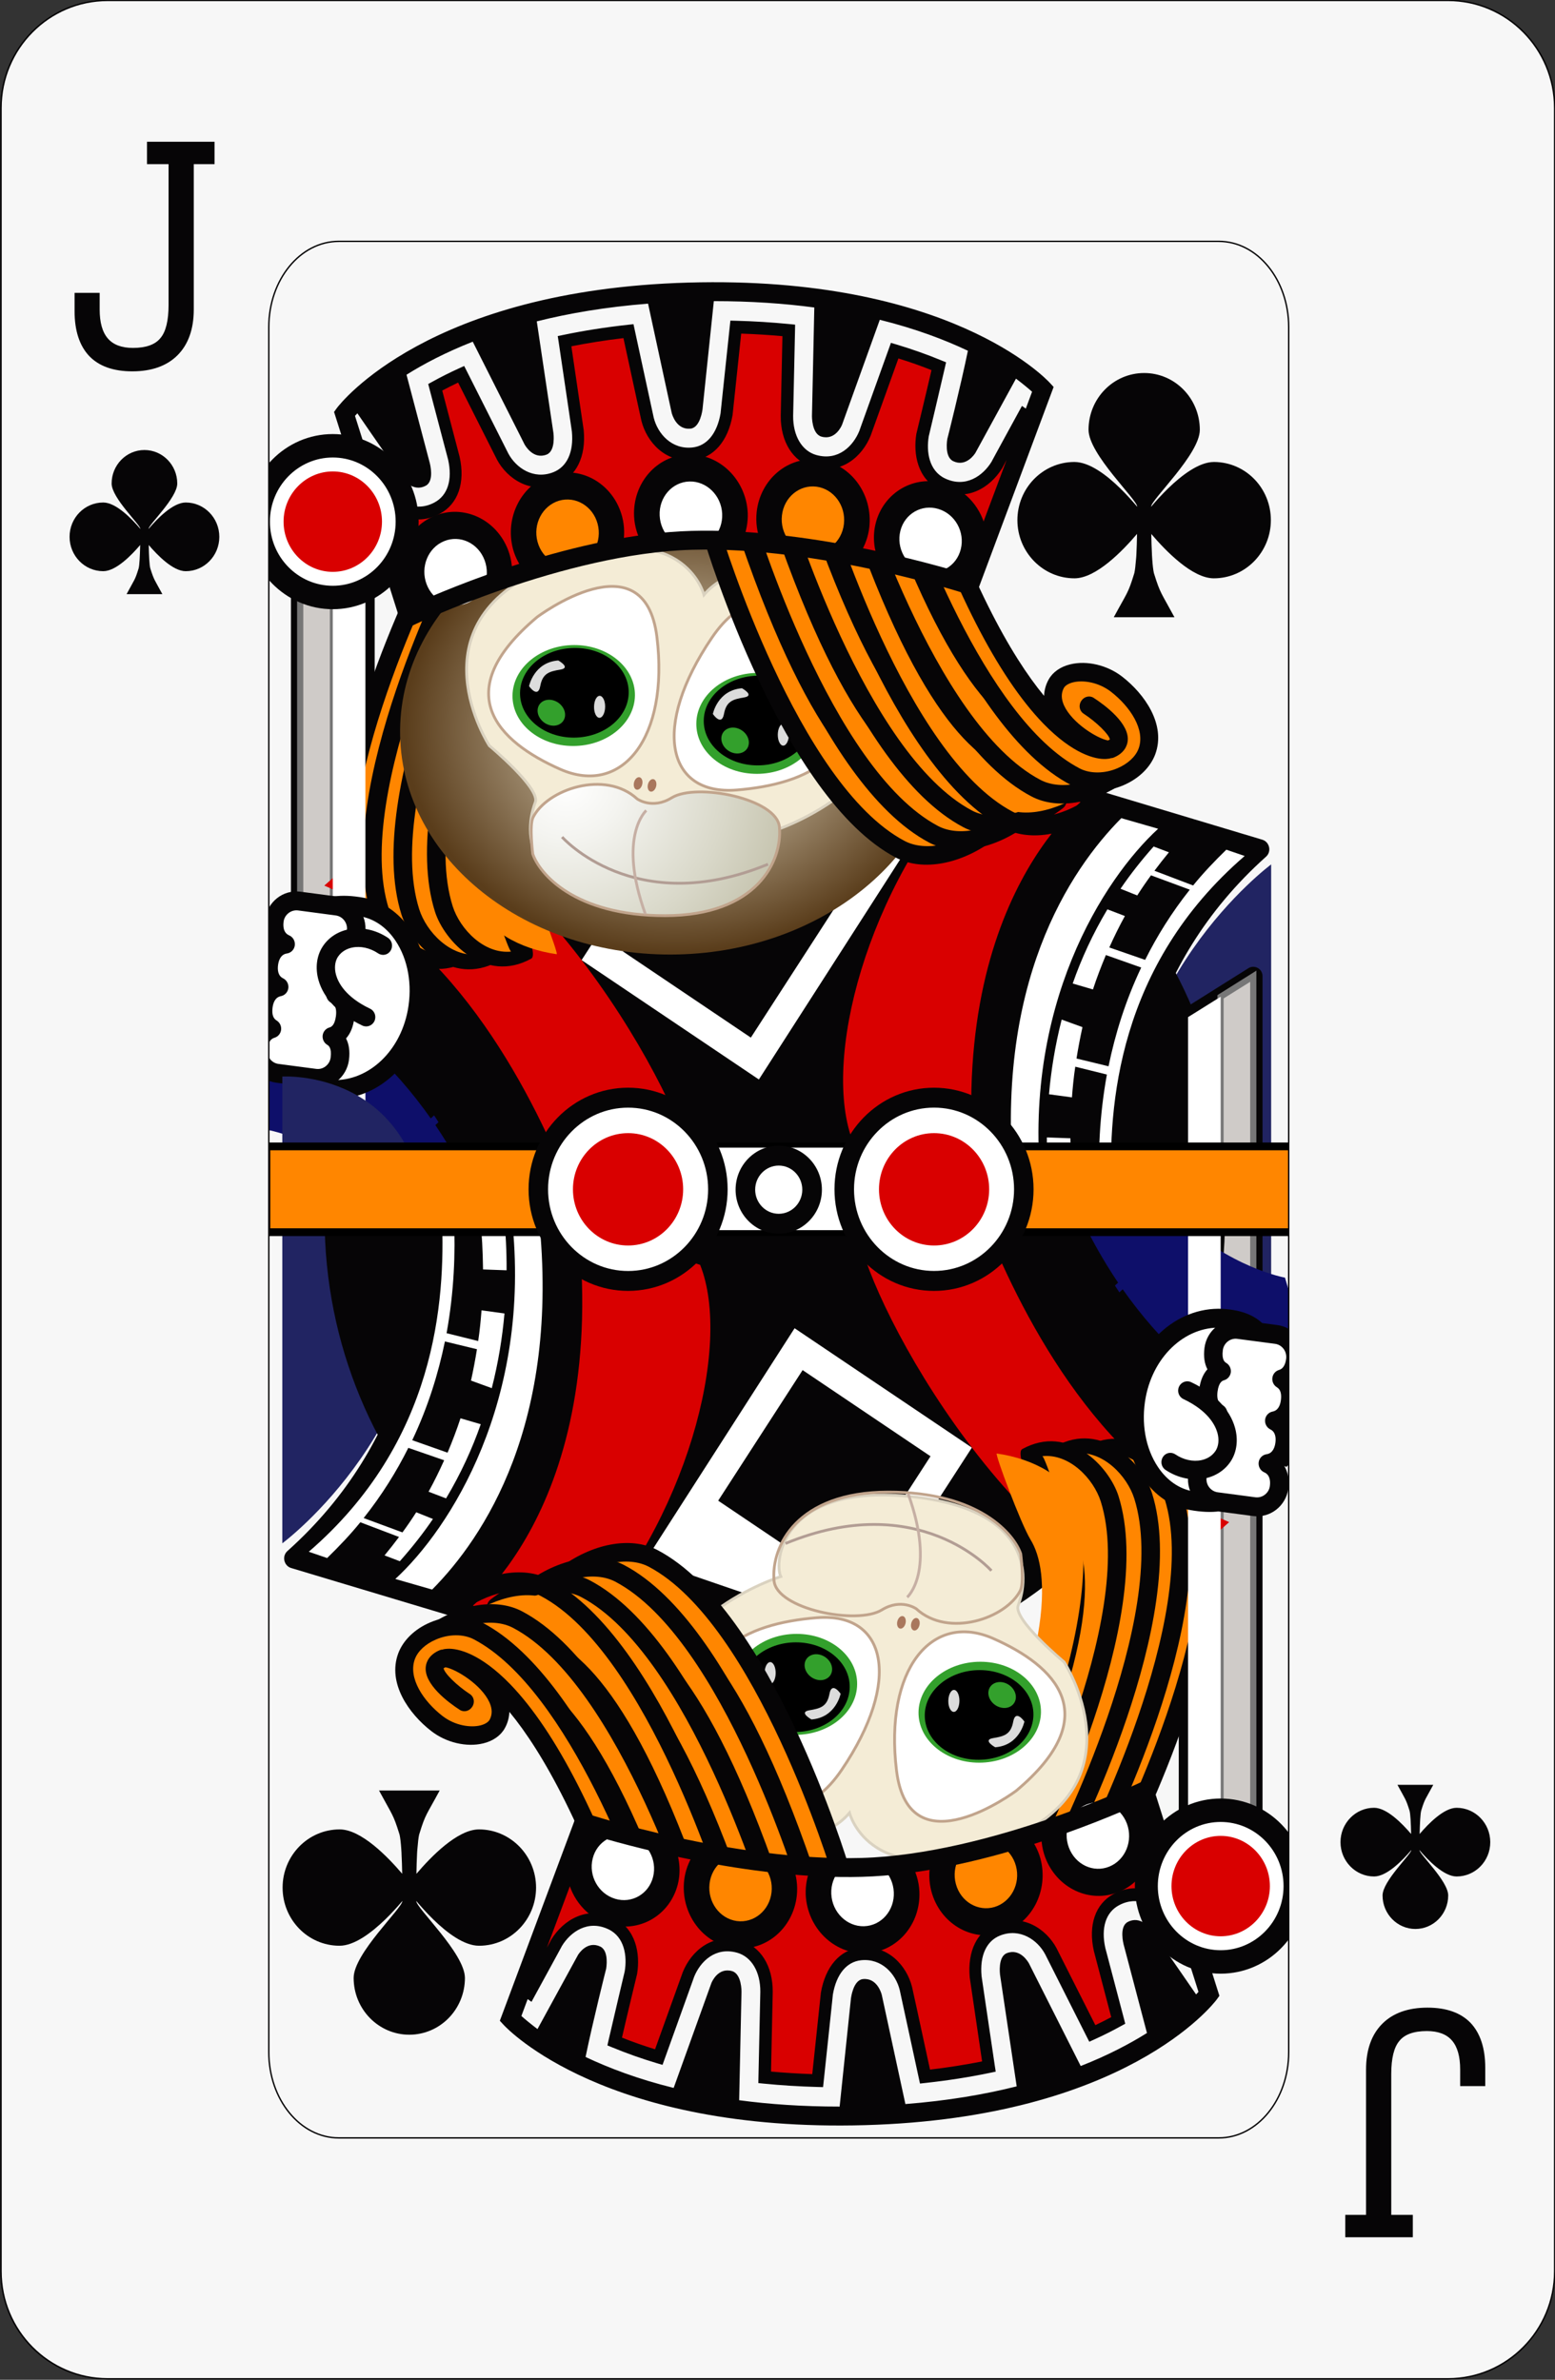 <?xml version="1.0" encoding="UTF-8" standalone="no"?>
<!-- Generator: Adobe Illustrator 12.0.0, SVG Export Plug-In . SVG Version: 6.00 Build 51448)  -->
<svg
   xmlns:dc="http://purl.org/dc/elements/1.1/"
   xmlns:cc="http://web.resource.org/cc/"
   xmlns:rdf="http://www.w3.org/1999/02/22-rdf-syntax-ns#"
   xmlns:svg="http://www.w3.org/2000/svg"
   xmlns="http://www.w3.org/2000/svg"
   xmlns:xlink="http://www.w3.org/1999/xlink"
   xmlns:sodipodi="http://sodipodi.sourceforge.net/DTD/sodipodi-0.dtd"
   xmlns:inkscape="http://www.inkscape.org/namespaces/inkscape"
   version="1.1"
   id="图层_1"
   width="98.104"
   height="150.086"
   viewBox="-156.492 5.312 98.104 150.086"
   overflow="visible"
   enable-background="new -156.492 5.312 98.104 150.086"
   xml:space="preserve"
   sodipodi:version="0.32"
   inkscape:version="0.45.1"
   sodipodi:docname="11.svg"
   sodipodi:docbase="/home/zhangxin/桌面/简化版扑克"
   inkscape:output_extension="org.inkscape.output.svg.inkscape"><rect x="-156.492" y="5.312" width="98.104" height="150.086" fill="#333333" stroke="none"/><defs
     id="defs644"><radialGradient
   inkscape:collect="always"
   xlink:href="#XMLID_16_"
   id="radialGradient3552"
   gradientUnits="userSpaceOnUse"
   gradientTransform="matrix(-1.173,1.9e-3,-1.11e-2,1.139,823.073,1438.225)"
   cx="792.768"
   cy="-1171.498"
   r="12.093" /><radialGradient
   inkscape:collect="always"
   xlink:href="#XMLID_15_"
   id="radialGradient3558"
   gradientUnits="userSpaceOnUse"
   gradientTransform="matrix(-1.173,1.9e-3,-9.5e-3,0.967,823.586,1449.573)"
   cx="799.361"
   cy="-1387.893"
   r="14.678" /><radialGradient
   inkscape:collect="always"
   xlink:href="#XMLID_15_"
   id="radialGradient14326"
   gradientUnits="userSpaceOnUse"
   gradientTransform="matrix(1.173,-1.9e-3,9.5e-3,-0.967,-1038.207,-1289.877)"
   cx="799.361"
   cy="-1387.893"
   r="14.678" /><radialGradient
   inkscape:collect="always"
   xlink:href="#XMLID_16_"
   id="radialGradient14328"
   gradientUnits="userSpaceOnUse"
   gradientTransform="matrix(1.173,-1.9e-3,1.11e-2,-1.139,-1037.694,-1278.529)"
   cx="792.768"
   cy="-1171.498"
   r="12.093" /><radialGradient
   inkscape:collect="always"
   xlink:href="#XMLID_16_"
   id="radialGradient14666"
   gradientUnits="userSpaceOnUse"
   gradientTransform="matrix(-1.173,1.9e-3,-1.11e-2,1.139,822.699,1437.794)"
   cx="792.768"
   cy="-1171.498"
   r="12.093" /><radialGradient
   inkscape:collect="always"
   xlink:href="#XMLID_15_"
   id="radialGradient14672"
   gradientUnits="userSpaceOnUse"
   gradientTransform="matrix(-1.173,1.9e-3,-9.5e-3,0.967,823.212,1449.142)"
   cx="799.361"
   cy="-1387.893"
   r="14.678" /><radialGradient
   inkscape:collect="always"
   xlink:href="#XMLID_16_"
   id="radialGradient16736"
   gradientUnits="userSpaceOnUse"
   gradientTransform="matrix(1.173,-1.9e-3,1.11e-2,-1.139,-1037.694,-1278.529)"
   cx="792.768"
   cy="-1171.498"
   r="12.093" /><radialGradient
   inkscape:collect="always"
   xlink:href="#XMLID_15_"
   id="radialGradient16742"
   gradientUnits="userSpaceOnUse"
   gradientTransform="matrix(1.173,-1.9e-3,9.5e-3,-0.967,-1038.207,-1289.877)"
   cx="799.361"
   cy="-1387.893"
   r="14.678" /><radialGradient
   inkscape:collect="always"
   xlink:href="#XMLID_15_"
   id="radialGradient20037"
   gradientUnits="userSpaceOnUse"
   gradientTransform="matrix(1.173,-1.9e-3,9.5e-3,-0.967,-1038.207,-1289.877)"
   cx="799.361"
   cy="-1387.893"
   r="14.678" /><radialGradient
   inkscape:collect="always"
   xlink:href="#XMLID_16_"
   id="radialGradient20039"
   gradientUnits="userSpaceOnUse"
   gradientTransform="matrix(1.173,-1.9e-3,1.11e-2,-1.139,-1037.694,-1278.529)"
   cx="792.768"
   cy="-1171.498"
   r="12.093" /><radialGradient
   inkscape:collect="always"
   xlink:href="#XMLID_16_"
   id="radialGradient20095"
   gradientUnits="userSpaceOnUse"
   gradientTransform="matrix(1.173,-1.9e-3,1.11e-2,-1.139,-1037.694,-1278.529)"
   cx="792.768"
   cy="-1171.498"
   r="12.093" /><radialGradient
   inkscape:collect="always"
   xlink:href="#XMLID_15_"
   id="radialGradient20101"
   gradientUnits="userSpaceOnUse"
   gradientTransform="matrix(1.173,-1.9e-3,9.5e-3,-0.967,-1038.207,-1289.877)"
   cx="799.361"
   cy="-1387.893"
   r="14.678" /><radialGradient
   inkscape:collect="always"
   xlink:href="#XMLID_15_"
   id="radialGradient20426"
   gradientUnits="userSpaceOnUse"
   gradientTransform="matrix(1.173,-1.9e-3,9.5e-3,-0.967,-1038.207,-1289.877)"
   cx="799.361"
   cy="-1387.893"
   r="14.678" /><radialGradient
   inkscape:collect="always"
   xlink:href="#XMLID_16_"
   id="radialGradient20428"
   gradientUnits="userSpaceOnUse"
   gradientTransform="matrix(1.173,-1.9e-3,1.11e-2,-1.139,-1037.694,-1278.529)"
   cx="792.768"
   cy="-1171.498"
   r="12.093" /><radialGradient
   inkscape:collect="always"
   xlink:href="#XMLID_15_"
   id="radialGradient23305"
   gradientUnits="userSpaceOnUse"
   gradientTransform="matrix(1.173,-1.9e-3,9.5e-3,-0.967,-1038.207,-1289.877)"
   cx="799.361"
   cy="-1387.893"
   r="14.678" /><radialGradient
   inkscape:collect="always"
   xlink:href="#XMLID_16_"
   id="radialGradient23307"
   gradientUnits="userSpaceOnUse"
   gradientTransform="matrix(1.173,-1.9e-3,1.11e-2,-1.139,-1037.694,-1278.529)"
   cx="792.768"
   cy="-1171.498"
   r="12.093" /><radialGradient
   r="14.678"
   cy="-1387.893"
   cx="799.361"
   gradientTransform="matrix(-1.173,1.9e-3,-9.5e-3,0.967,823.586,1449.573)"
   gradientUnits="userSpaceOnUse"
   id="radialGradient25266"
   xlink:href="#XMLID_15_"
   inkscape:collect="always" /><radialGradient
   r="12.093"
   cy="-1171.498"
   cx="792.768"
   gradientTransform="matrix(-1.173,1.9e-3,-1.11e-2,1.139,823.073,1438.225)"
   gradientUnits="userSpaceOnUse"
   id="radialGradient25264"
   xlink:href="#XMLID_16_"
   inkscape:collect="always" /><radialGradient
   inkscape:collect="always"
   xlink:href="#XMLID_15_"
   id="radialGradient25934"
   gradientUnits="userSpaceOnUse"
   gradientTransform="matrix(1.173,-1.9e-3,9.5e-3,-0.967,-1038.185,-1289.396)"
   cx="799.361"
   cy="-1387.893"
   r="14.678" /><radialGradient
   inkscape:collect="always"
   xlink:href="#XMLID_16_"
   id="radialGradient25936"
   gradientUnits="userSpaceOnUse"
   gradientTransform="matrix(1.173,-1.9e-3,1.11e-2,-1.139,-1037.671,-1278.048)"
   cx="792.768"
   cy="-1171.498"
   r="12.093" /><radialGradient
   r="14.678"
   cy="-1387.893"
   cx="799.361"
   gradientTransform="matrix(1.173,-1.9e-3,9.5e-3,-0.967,-1038.207,-1289.877)"
   gradientUnits="userSpaceOnUse"
   id="radialGradient4298"
   xlink:href="#XMLID_15_"
   inkscape:collect="always" /><radialGradient
   r="12.093"
   cy="-1171.498"
   cx="792.768"
   gradientTransform="matrix(1.173,-1.9e-3,1.11e-2,-1.139,-1037.694,-1278.529)"
   gradientUnits="userSpaceOnUse"
   id="radialGradient4292"
   xlink:href="#XMLID_16_"
   inkscape:collect="always" /><radialGradient
   r="14.678"
   cy="-1387.893"
   cx="799.361"
   gradientTransform="matrix(-1.173,1.9e-3,-9.5e-3,0.967,823.586,1449.573)"
   gradientUnits="userSpaceOnUse"
   id="radialGradient2576"
   xlink:href="#XMLID_15_"
   inkscape:collect="always" /><radialGradient
   r="12.093"
   cy="-1171.498"
   cx="792.768"
   gradientTransform="matrix(-1.173,1.9e-3,-1.11e-2,1.139,823.073,1438.225)"
   gradientUnits="userSpaceOnUse"
   id="radialGradient2574"
   xlink:href="#XMLID_16_"
   inkscape:collect="always" /><radialGradient
   inkscape:collect="always"
   xlink:href="#XMLID_15_"
   id="radialGradient3066"
   gradientUnits="userSpaceOnUse"
   gradientTransform="matrix(-1.173,1.9e-3,-9.5e-3,0.967,823.586,1449.573)"
   cx="799.361"
   cy="-1387.893"
   r="14.678" /><radialGradient
   inkscape:collect="always"
   xlink:href="#XMLID_16_"
   id="radialGradient3068"
   gradientUnits="userSpaceOnUse"
   gradientTransform="matrix(-1.173,1.9e-3,-1.11e-2,1.139,823.073,1438.225)"
   cx="792.768"
   cy="-1171.498"
   r="12.093" /><radialGradient
   inkscape:collect="always"
   xlink:href="#XMLID_15_"
   id="radialGradient3297"
   gradientUnits="userSpaceOnUse"
   gradientTransform="matrix(1.173,-1.9e-3,9.5e-3,-0.967,-1038.207,-1289.877)"
   cx="799.361"
   cy="-1387.893"
   r="14.678" /><radialGradient
   inkscape:collect="always"
   xlink:href="#XMLID_16_"
   id="radialGradient3299"
   gradientUnits="userSpaceOnUse"
   gradientTransform="matrix(1.173,-1.9e-3,1.11e-2,-1.139,-1037.694,-1278.529)"
   cx="792.768"
   cy="-1171.498"
   r="12.093" /><radialGradient
   inkscape:collect="always"
   xlink:href="#XMLID_16_"
   id="radialGradient3351"
   gradientUnits="userSpaceOnUse"
   gradientTransform="matrix(1.173,-1.9e-3,1.11e-2,-1.139,-1037.671,-1278.048)"
   cx="792.768"
   cy="-1171.498"
   r="12.093" /><radialGradient
   inkscape:collect="always"
   xlink:href="#XMLID_15_"
   id="radialGradient3357"
   gradientUnits="userSpaceOnUse"
   gradientTransform="matrix(1.173,-1.9e-3,9.5e-3,-0.967,-1038.185,-1289.396)"
   cx="799.361"
   cy="-1387.893"
   r="14.678" /><radialGradient
   inkscape:collect="always"
   xlink:href="#XMLID_16_"
   id="radialGradient3488"
   gradientUnits="userSpaceOnUse"
   gradientTransform="matrix(-1.173,1.9e-3,-1.11e-2,1.139,823.096,1438.706)"
   cx="792.768"
   cy="-1171.498"
   r="12.093" /><radialGradient
   inkscape:collect="always"
   xlink:href="#XMLID_15_"
   id="radialGradient3494"
   gradientUnits="userSpaceOnUse"
   gradientTransform="matrix(-1.173,1.9e-3,-9.5e-3,0.967,823.609,1450.054)"
   cx="799.361"
   cy="-1387.893"
   r="14.678" />
	

	

	

	

	

	

	

	

	

	

	

	

	

	

	
<radialGradient
   inkscape:collect="always"
   xlink:href="#XMLID_15_"
   id="radialGradient3050"
   gradientUnits="userSpaceOnUse"
   gradientTransform="matrix(1.173,-1.9e-3,9.5e-3,-0.967,-1038.185,-1289.396)"
   cx="799.361"
   cy="-1387.893"
   r="14.678" /><radialGradient
   inkscape:collect="always"
   xlink:href="#XMLID_16_"
   id="radialGradient3052"
   gradientUnits="userSpaceOnUse"
   gradientTransform="matrix(1.173,-1.9e-3,1.11e-2,-1.139,-1037.671,-1278.048)"
   cx="792.768"
   cy="-1171.498"
   r="12.093" /><radialGradient
   inkscape:collect="always"
   xlink:href="#XMLID_15_"
   id="radialGradient4054"
   gradientUnits="userSpaceOnUse"
   gradientTransform="matrix(1.173,-1.9e-3,9.5e-3,-0.967,-1038.185,-1289.396)"
   cx="799.361"
   cy="-1387.893"
   r="14.678" /><radialGradient
   inkscape:collect="always"
   xlink:href="#XMLID_16_"
   id="radialGradient4056"
   gradientUnits="userSpaceOnUse"
   gradientTransform="matrix(1.173,-1.9e-3,1.11e-2,-1.139,-1037.671,-1278.048)"
   cx="792.768"
   cy="-1171.498"
   r="12.093" /><radialGradient
   inkscape:collect="always"
   xlink:href="#XMLID_15_"
   id="radialGradient4426"
   gradientUnits="userSpaceOnUse"
   gradientTransform="matrix(1.173,-1.9e-3,9.5e-3,-0.967,-1038.185,-1289.396)"
   cx="799.361"
   cy="-1387.893"
   r="14.678" /><radialGradient
   inkscape:collect="always"
   xlink:href="#XMLID_16_"
   id="radialGradient4428"
   gradientUnits="userSpaceOnUse"
   gradientTransform="matrix(1.173,-1.9e-3,1.11e-2,-1.139,-1037.671,-1278.048)"
   cx="792.768"
   cy="-1171.498"
   r="12.093" /><radialGradient
   inkscape:collect="always"
   xlink:href="#XMLID_15_"
   id="radialGradient4614"
   gradientUnits="userSpaceOnUse"
   gradientTransform="matrix(1.173,-1.9e-3,9.5e-3,-0.967,-1038.185,-1289.396)"
   cx="799.361"
   cy="-1387.893"
   r="14.678" /><radialGradient
   inkscape:collect="always"
   xlink:href="#XMLID_16_"
   id="radialGradient4616"
   gradientUnits="userSpaceOnUse"
   gradientTransform="matrix(1.173,-1.9e-3,1.11e-2,-1.139,-1037.671,-1278.048)"
   cx="792.768"
   cy="-1171.498"
   r="12.093" /><radialGradient
   inkscape:collect="always"
   xlink:href="#XMLID_15_"
   id="radialGradient4798"
   gradientUnits="userSpaceOnUse"
   gradientTransform="matrix(1.173,-1.9e-3,9.5e-3,-0.967,-1038.185,-1289.396)"
   cx="799.361"
   cy="-1387.893"
   r="14.678" /><radialGradient
   inkscape:collect="always"
   xlink:href="#XMLID_16_"
   id="radialGradient4800"
   gradientUnits="userSpaceOnUse"
   gradientTransform="matrix(1.173,-1.9e-3,1.11e-2,-1.139,-1037.671,-1278.048)"
   cx="792.768"
   cy="-1171.498"
   r="12.093" /><radialGradient
   inkscape:collect="always"
   xlink:href="#XMLID_15_"
   id="radialGradient5170"
   gradientUnits="userSpaceOnUse"
   gradientTransform="matrix(1.173,-1.9e-3,9.5e-3,-0.967,-1038.185,-1289.396)"
   cx="799.361"
   cy="-1387.893"
   r="14.678" /><radialGradient
   inkscape:collect="always"
   xlink:href="#XMLID_16_"
   id="radialGradient5172"
   gradientUnits="userSpaceOnUse"
   gradientTransform="matrix(1.173,-1.9e-3,1.11e-2,-1.139,-1037.671,-1278.048)"
   cx="792.768"
   cy="-1171.498"
   r="12.093" /><radialGradient
   inkscape:collect="always"
   xlink:href="#XMLID_15_"
   id="radialGradient5732"
   gradientUnits="userSpaceOnUse"
   gradientTransform="matrix(1.173,-1.9e-3,9.5e-3,-0.967,-1036.185,-1289.396)"
   cx="799.361"
   cy="-1387.893"
   r="14.678" /><radialGradient
   inkscape:collect="always"
   xlink:href="#XMLID_16_"
   id="radialGradient5734"
   gradientUnits="userSpaceOnUse"
   gradientTransform="matrix(1.173,-1.9e-3,1.11e-2,-1.139,-1035.671,-1278.048)"
   cx="792.768"
   cy="-1171.498"
   r="12.093" /><radialGradient
   r="12.093"
   cy="-1171.498"
   cx="792.768"
   gradientTransform="matrix(1.173,-1.9e-3,1.11e-2,-1.139,-1035.671,-1278.048)"
   gradientUnits="userSpaceOnUse"
   id="radialGradient6449"
   xlink:href="#XMLID_16_"
   inkscape:collect="always" /><radialGradient
   r="14.678"
   cy="-1387.893"
   cx="799.361"
   gradientTransform="matrix(1.173,-1.9e-3,9.5e-3,-0.967,-1036.185,-1289.396)"
   gradientUnits="userSpaceOnUse"
   id="radialGradient6447"
   xlink:href="#XMLID_15_"
   inkscape:collect="always" /><radialGradient
   r="12.093"
   cy="-1171.498"
   cx="792.768"
   gradientTransform="matrix(1.173,-1.9e-3,1.11e-2,-1.139,-1035.671,-1278.048)"
   gradientUnits="userSpaceOnUse"
   id="radialGradient6445"
   xlink:href="#XMLID_16_"
   inkscape:collect="always" /><radialGradient
   r="14.678"
   cy="-1387.893"
   cx="799.361"
   gradientTransform="matrix(1.173,-1.9e-3,9.5e-3,-0.967,-1036.185,-1289.396)"
   gradientUnits="userSpaceOnUse"
   id="radialGradient6443"
   xlink:href="#XMLID_15_"
   inkscape:collect="always" /><radialGradient
   r="12.093"
   cy="-1171.498"
   cx="792.768"
   gradientTransform="matrix(1.173,-1.9e-3,1.11e-2,-1.139,-1037.671,-1278.048)"
   gradientUnits="userSpaceOnUse"
   id="radialGradient6441"
   xlink:href="#XMLID_16_"
   inkscape:collect="always" /><radialGradient
   r="14.678"
   cy="-1387.893"
   cx="799.361"
   gradientTransform="matrix(1.173,-1.9e-3,9.5e-3,-0.967,-1038.185,-1289.396)"
   gradientUnits="userSpaceOnUse"
   id="radialGradient6439"
   xlink:href="#XMLID_15_"
   inkscape:collect="always" /><radialGradient
   r="12.093"
   cy="-1171.498"
   cx="792.768"
   gradientTransform="matrix(1.173,-1.9e-3,1.11e-2,-1.139,-1037.671,-1278.048)"
   gradientUnits="userSpaceOnUse"
   id="radialGradient6437"
   xlink:href="#XMLID_16_"
   inkscape:collect="always" /><radialGradient
   r="14.678"
   cy="-1387.893"
   cx="799.361"
   gradientTransform="matrix(1.173,-1.9e-3,9.5e-3,-0.967,-1038.185,-1289.396)"
   gradientUnits="userSpaceOnUse"
   id="radialGradient6435"
   xlink:href="#XMLID_15_"
   inkscape:collect="always" /><radialGradient
   r="12.093"
   cy="-1171.498"
   cx="792.768"
   gradientTransform="matrix(1.173,-1.9e-3,1.11e-2,-1.139,-1037.671,-1278.048)"
   gradientUnits="userSpaceOnUse"
   id="radialGradient6433"
   xlink:href="#XMLID_16_"
   inkscape:collect="always" /><radialGradient
   r="14.678"
   cy="-1387.893"
   cx="799.361"
   gradientTransform="matrix(1.173,-1.9e-3,9.5e-3,-0.967,-1038.185,-1289.396)"
   gradientUnits="userSpaceOnUse"
   id="radialGradient6431"
   xlink:href="#XMLID_15_"
   inkscape:collect="always" /><radialGradient
   r="12.093"
   cy="-1171.498"
   cx="792.768"
   gradientTransform="matrix(1.173,-1.9e-3,1.11e-2,-1.139,-1037.671,-1278.048)"
   gradientUnits="userSpaceOnUse"
   id="radialGradient6429"
   xlink:href="#XMLID_16_"
   inkscape:collect="always" /><radialGradient
   r="14.678"
   cy="-1387.893"
   cx="799.361"
   gradientTransform="matrix(1.173,-1.9e-3,9.5e-3,-0.967,-1038.185,-1289.396)"
   gradientUnits="userSpaceOnUse"
   id="radialGradient6427"
   xlink:href="#XMLID_15_"
   inkscape:collect="always" /><radialGradient
   r="12.093"
   cy="-1171.498"
   cx="792.768"
   gradientTransform="matrix(1.173,-1.9e-3,1.11e-2,-1.139,-1037.671,-1278.048)"
   gradientUnits="userSpaceOnUse"
   id="radialGradient6425"
   xlink:href="#XMLID_16_"
   inkscape:collect="always" /><radialGradient
   r="14.678"
   cy="-1387.893"
   cx="799.361"
   gradientTransform="matrix(1.173,-1.9e-3,9.5e-3,-0.967,-1038.185,-1289.396)"
   gradientUnits="userSpaceOnUse"
   id="radialGradient6423"
   xlink:href="#XMLID_15_"
   inkscape:collect="always" /><radialGradient
   r="12.093"
   cy="-1171.498"
   cx="792.768"
   gradientTransform="matrix(1.173,-1.9e-3,1.11e-2,-1.139,-1037.671,-1278.048)"
   gradientUnits="userSpaceOnUse"
   id="radialGradient6421"
   xlink:href="#XMLID_16_"
   inkscape:collect="always" /><radialGradient
   r="14.678"
   cy="-1387.893"
   cx="799.361"
   gradientTransform="matrix(1.173,-1.9e-3,9.5e-3,-0.967,-1038.185,-1289.396)"
   gradientUnits="userSpaceOnUse"
   id="radialGradient6419"
   xlink:href="#XMLID_15_"
   inkscape:collect="always" />
	

	

	

	

	

	

	

	

	

	

	

	

	

	

	
<radialGradient
   r="14.678"
   cy="-1387.893"
   cx="799.361"
   gradientTransform="matrix(-1.173,1.9e-3,-9.5e-3,0.967,823.609,1450.054)"
   gradientUnits="userSpaceOnUse"
   id="radialGradient6417"
   xlink:href="#XMLID_15_"
   inkscape:collect="always" /><radialGradient
   r="12.093"
   cy="-1171.498"
   cx="792.768"
   gradientTransform="matrix(-1.173,1.9e-3,-1.11e-2,1.139,823.096,1438.706)"
   gradientUnits="userSpaceOnUse"
   id="radialGradient6415"
   xlink:href="#XMLID_16_"
   inkscape:collect="always" /><radialGradient
   r="14.678"
   cy="-1387.893"
   cx="799.361"
   gradientTransform="matrix(1.173,-1.9e-3,9.5e-3,-0.967,-1038.185,-1289.396)"
   gradientUnits="userSpaceOnUse"
   id="radialGradient6413"
   xlink:href="#XMLID_15_"
   inkscape:collect="always" /><radialGradient
   r="12.093"
   cy="-1171.498"
   cx="792.768"
   gradientTransform="matrix(1.173,-1.9e-3,1.11e-2,-1.139,-1037.671,-1278.048)"
   gradientUnits="userSpaceOnUse"
   id="radialGradient6411"
   xlink:href="#XMLID_16_"
   inkscape:collect="always" /><radialGradient
   r="12.093"
   cy="-1171.498"
   cx="792.768"
   gradientTransform="matrix(1.173,-1.9e-3,1.11e-2,-1.139,-1037.694,-1278.529)"
   gradientUnits="userSpaceOnUse"
   id="radialGradient6409"
   xlink:href="#XMLID_16_"
   inkscape:collect="always" /><radialGradient
   r="14.678"
   cy="-1387.893"
   cx="799.361"
   gradientTransform="matrix(1.173,-1.9e-3,9.5e-3,-0.967,-1038.207,-1289.877)"
   gradientUnits="userSpaceOnUse"
   id="radialGradient6407"
   xlink:href="#XMLID_15_"
   inkscape:collect="always" /><radialGradient
   r="12.093"
   cy="-1171.498"
   cx="792.768"
   gradientTransform="matrix(-1.173,1.9e-3,-1.11e-2,1.139,823.073,1438.225)"
   gradientUnits="userSpaceOnUse"
   id="radialGradient6405"
   xlink:href="#XMLID_16_"
   inkscape:collect="always" /><radialGradient
   r="14.678"
   cy="-1387.893"
   cx="799.361"
   gradientTransform="matrix(-1.173,1.9e-3,-9.5e-3,0.967,823.586,1449.573)"
   gradientUnits="userSpaceOnUse"
   id="radialGradient6403"
   xlink:href="#XMLID_15_"
   inkscape:collect="always" /><radialGradient
   inkscape:collect="always"
   xlink:href="#XMLID_16_"
   id="radialGradient6401"
   gradientUnits="userSpaceOnUse"
   gradientTransform="matrix(-1.173,1.9e-3,-1.11e-2,1.139,823.073,1438.225)"
   cx="792.768"
   cy="-1171.498"
   r="12.093" /><radialGradient
   inkscape:collect="always"
   xlink:href="#XMLID_15_"
   id="radialGradient6399"
   gradientUnits="userSpaceOnUse"
   gradientTransform="matrix(-1.173,1.9e-3,-9.5e-3,0.967,823.586,1449.573)"
   cx="799.361"
   cy="-1387.893"
   r="14.678" /><radialGradient
   inkscape:collect="always"
   xlink:href="#XMLID_16_"
   id="radialGradient6397"
   gradientUnits="userSpaceOnUse"
   gradientTransform="matrix(1.173,-1.9e-3,1.11e-2,-1.139,-1037.694,-1278.529)"
   cx="792.768"
   cy="-1171.498"
   r="12.093" /><radialGradient
   inkscape:collect="always"
   xlink:href="#XMLID_15_"
   id="radialGradient6395"
   gradientUnits="userSpaceOnUse"
   gradientTransform="matrix(1.173,-1.9e-3,9.5e-3,-0.967,-1038.207,-1289.877)"
   cx="799.361"
   cy="-1387.893"
   r="14.678" /><radialGradient
   r="12.093"
   cy="-1171.498"
   cx="792.768"
   gradientTransform="matrix(1.173,-1.9e-3,1.11e-2,-1.139,-1037.671,-1278.048)"
   gradientUnits="userSpaceOnUse"
   id="radialGradient6393"
   xlink:href="#XMLID_16_"
   inkscape:collect="always" /><radialGradient
   r="14.678"
   cy="-1387.893"
   cx="799.361"
   gradientTransform="matrix(1.173,-1.9e-3,9.5e-3,-0.967,-1038.185,-1289.396)"
   gradientUnits="userSpaceOnUse"
   id="radialGradient6391"
   xlink:href="#XMLID_15_"
   inkscape:collect="always" /><radialGradient
   inkscape:collect="always"
   xlink:href="#XMLID_16_"
   id="radialGradient6389"
   gradientUnits="userSpaceOnUse"
   gradientTransform="matrix(-1.173,1.9e-3,-1.11e-2,1.139,823.073,1438.225)"
   cx="792.768"
   cy="-1171.498"
   r="12.093" /><radialGradient
   inkscape:collect="always"
   xlink:href="#XMLID_15_"
   id="radialGradient6387"
   gradientUnits="userSpaceOnUse"
   gradientTransform="matrix(-1.173,1.9e-3,-9.5e-3,0.967,823.586,1449.573)"
   cx="799.361"
   cy="-1387.893"
   r="14.678" /><radialGradient
   r="12.093"
   cy="-1171.498"
   cx="792.768"
   gradientTransform="matrix(1.173,-1.9e-3,1.11e-2,-1.139,-1037.694,-1278.529)"
   gradientUnits="userSpaceOnUse"
   id="radialGradient6385"
   xlink:href="#XMLID_16_"
   inkscape:collect="always" /><radialGradient
   r="14.678"
   cy="-1387.893"
   cx="799.361"
   gradientTransform="matrix(1.173,-1.9e-3,9.5e-3,-0.967,-1038.207,-1289.877)"
   gradientUnits="userSpaceOnUse"
   id="radialGradient6383"
   xlink:href="#XMLID_15_"
   inkscape:collect="always" /><radialGradient
   r="12.093"
   cy="-1171.498"
   cx="792.768"
   gradientTransform="matrix(1.173,-1.9e-3,1.11e-2,-1.139,-1037.694,-1278.529)"
   gradientUnits="userSpaceOnUse"
   id="radialGradient6381"
   xlink:href="#XMLID_16_"
   inkscape:collect="always" /><radialGradient
   r="14.678"
   cy="-1387.893"
   cx="799.361"
   gradientTransform="matrix(1.173,-1.9e-3,9.5e-3,-0.967,-1038.207,-1289.877)"
   gradientUnits="userSpaceOnUse"
   id="radialGradient6379"
   xlink:href="#XMLID_15_"
   inkscape:collect="always" /><radialGradient
   r="14.678"
   cy="-1387.893"
   cx="799.361"
   gradientTransform="matrix(1.173,-1.9e-3,9.5e-3,-0.967,-1038.207,-1289.877)"
   gradientUnits="userSpaceOnUse"
   id="radialGradient6377"
   xlink:href="#XMLID_15_"
   inkscape:collect="always" /><radialGradient
   r="12.093"
   cy="-1171.498"
   cx="792.768"
   gradientTransform="matrix(1.173,-1.9e-3,1.11e-2,-1.139,-1037.694,-1278.529)"
   gradientUnits="userSpaceOnUse"
   id="radialGradient6375"
   xlink:href="#XMLID_16_"
   inkscape:collect="always" /><radialGradient
   r="12.093"
   cy="-1171.498"
   cx="792.768"
   gradientTransform="matrix(1.173,-1.9e-3,1.11e-2,-1.139,-1037.694,-1278.529)"
   gradientUnits="userSpaceOnUse"
   id="radialGradient6373"
   xlink:href="#XMLID_16_"
   inkscape:collect="always" /><radialGradient
   r="14.678"
   cy="-1387.893"
   cx="799.361"
   gradientTransform="matrix(1.173,-1.9e-3,9.5e-3,-0.967,-1038.207,-1289.877)"
   gradientUnits="userSpaceOnUse"
   id="radialGradient6371"
   xlink:href="#XMLID_15_"
   inkscape:collect="always" /><radialGradient
   r="14.678"
   cy="-1387.893"
   cx="799.361"
   gradientTransform="matrix(1.173,-1.9e-3,9.5e-3,-0.967,-1038.207,-1289.877)"
   gradientUnits="userSpaceOnUse"
   id="radialGradient6369"
   xlink:href="#XMLID_15_"
   inkscape:collect="always" /><radialGradient
   r="12.093"
   cy="-1171.498"
   cx="792.768"
   gradientTransform="matrix(1.173,-1.9e-3,1.11e-2,-1.139,-1037.694,-1278.529)"
   gradientUnits="userSpaceOnUse"
   id="radialGradient6367"
   xlink:href="#XMLID_16_"
   inkscape:collect="always" /><radialGradient
   r="14.678"
   cy="-1387.893"
   cx="799.361"
   gradientTransform="matrix(-1.173,1.9e-3,-9.5e-3,0.967,823.212,1449.142)"
   gradientUnits="userSpaceOnUse"
   id="radialGradient6365"
   xlink:href="#XMLID_15_"
   inkscape:collect="always" /><radialGradient
   r="12.093"
   cy="-1171.498"
   cx="792.768"
   gradientTransform="matrix(-1.173,1.9e-3,-1.11e-2,1.139,822.699,1437.794)"
   gradientUnits="userSpaceOnUse"
   id="radialGradient6363"
   xlink:href="#XMLID_16_"
   inkscape:collect="always" /><radialGradient
   r="12.093"
   cy="-1171.498"
   cx="792.768"
   gradientTransform="matrix(1.173,-1.9e-3,1.11e-2,-1.139,-1037.694,-1278.529)"
   gradientUnits="userSpaceOnUse"
   id="radialGradient6361"
   xlink:href="#XMLID_16_"
   inkscape:collect="always" /><radialGradient
   r="14.678"
   cy="-1387.893"
   cx="799.361"
   gradientTransform="matrix(1.173,-1.9e-3,9.5e-3,-0.967,-1038.207,-1289.877)"
   gradientUnits="userSpaceOnUse"
   id="radialGradient6359"
   xlink:href="#XMLID_15_"
   inkscape:collect="always" /><radialGradient
   r="14.678"
   cy="-1387.893"
   cx="799.361"
   gradientTransform="matrix(-1.173,1.9e-3,-9.5e-3,0.967,823.586,1449.573)"
   gradientUnits="userSpaceOnUse"
   id="radialGradient6357"
   xlink:href="#XMLID_15_"
   inkscape:collect="always" /><radialGradient
   r="12.093"
   cy="-1171.498"
   cx="792.768"
   gradientTransform="matrix(-1.173,1.9e-3,-1.11e-2,1.139,823.073,1438.225)"
   gradientUnits="userSpaceOnUse"
   id="radialGradient6355"
   xlink:href="#XMLID_16_"
   inkscape:collect="always" /><radialGradient
   inkscape:collect="always"
   xlink:href="#XMLID_15_"
   id="radialGradient6709"
   gradientUnits="userSpaceOnUse"
   gradientTransform="matrix(1.173,-1.9e-3,9.5e-3,-0.967,-1036.185,-1289.396)"
   cx="799.361"
   cy="-1387.893"
   r="14.678" /><radialGradient
   inkscape:collect="always"
   xlink:href="#XMLID_16_"
   id="radialGradient6711"
   gradientUnits="userSpaceOnUse"
   gradientTransform="matrix(1.173,-1.9e-3,1.11e-2,-1.139,-1035.671,-1278.048)"
   cx="792.768"
   cy="-1171.498"
   r="12.093" /><radialGradient
   inkscape:collect="always"
   xlink:href="#XMLID_16_"
   id="radialGradient2456"
   gradientUnits="userSpaceOnUse"
   gradientTransform="matrix(1.173,-1.9e-3,1.11e-2,-1.139,-1037.671,-1278.048)"
   cx="792.768"
   cy="-1171.498"
   r="12.093" /><radialGradient
   inkscape:collect="always"
   xlink:href="#XMLID_15_"
   id="radialGradient2462"
   gradientUnits="userSpaceOnUse"
   gradientTransform="matrix(1.173,-1.9e-3,9.5e-3,-0.967,-1038.185,-1289.396)"
   cx="799.361"
   cy="-1387.893"
   r="14.678" /><radialGradient
   inkscape:collect="always"
   xlink:href="#XMLID_16_"
   id="radialGradient2701"
   gradientUnits="userSpaceOnUse"
   gradientTransform="matrix(1.173,-1.9e-3,1.11e-2,-1.139,-1037.671,-1278.048)"
   cx="792.768"
   cy="-1171.498"
   r="12.093" /><radialGradient
   inkscape:collect="always"
   xlink:href="#XMLID_15_"
   id="radialGradient2707"
   gradientUnits="userSpaceOnUse"
   gradientTransform="matrix(1.173,-1.9e-3,9.5e-3,-0.967,-1038.185,-1289.396)"
   cx="799.361"
   cy="-1387.893"
   r="14.678" /></defs><sodipodi:namedview
     inkscape:window-height="713"
     inkscape:window-width="1024"
     inkscape:pageshadow="2"
     inkscape:pageopacity="0.0"
     guidetolerance="10.0"
     gridtolerance="10.0"
     objecttolerance="10.0"
     borderopacity="1.0"
     bordercolor="#666666"
     pagecolor="#ffffff"
     id="base"
     inkscape:zoom="3.2714577"
     inkscape:cx="82.977108"
     inkscape:cy="77.134203"
     inkscape:window-x="0"
     inkscape:window-y="0"
     inkscape:current-layer="图层_1"
     showguides="true"
     inkscape:guide-bbox="true" /><radialGradient
     id="XMLID_13_"
     cx="-841.507"
     cy="4572.74"
     r="14.676"
     gradientTransform="matrix(-1.154 0.065 0.058 1.001 -1332.958 -4412.92)"
     gradientUnits="userSpaceOnUse"><stop
       offset="0"
       style="stop-color:#FFFFFF"
       id="stop398" /><stop
       offset="0.061"
       style="stop-color:#F6F4F0"
       id="stop400" /><stop
       offset="0.179"
       style="stop-color:#DFD8C9"
       id="stop402" /><stop
       offset="0.275"
       style="stop-color:#CABDA5"
       id="stop404" /><stop
       offset="1"
       style="stop-color:#5A3D1B"
       id="stop406" /></radialGradient><radialGradient
     id="XMLID_14_"
     cx="-847.541"
     cy="3891.206"
     r="12.095"
     gradientTransform="matrix(-1.154 0.065 0.068 1.178 -1333.707 -4424.294)"
     gradientUnits="userSpaceOnUse"><stop
       offset="0"
       style="stop-color:#FFFFFF"
       id="stop417" /><stop
       offset="0.246"
       style="stop-color:#F4F4F0"
       id="stop419" /><stop
       offset="0.716"
       style="stop-color:#D9D8C9"
       id="stop421" /><stop
       offset="1"
       style="stop-color:#C6C4AF"
       id="stop423" /></radialGradient><radialGradient
     id="XMLID_15_"
     cx="799.361"
     cy="-1387.893"
     r="14.678"
     gradientTransform="matrix(1.173 -0.002 0.009 -0.967 -1038.207 -1289.877)"
     gradientUnits="userSpaceOnUse"><stop
       offset="0"
       style="stop-color:#FFFFFF"
       id="stop460" /><stop
       offset="0.061"
       style="stop-color:#F6F4F0"
       id="stop462" /><stop
       offset="0.179"
       style="stop-color:#DFD8C9"
       id="stop464" /><stop
       offset="0.275"
       style="stop-color:#CABDA5"
       id="stop466" /><stop
       offset="1"
       style="stop-color:#5A3D1B"
       id="stop468" /></radialGradient><radialGradient
     id="XMLID_16_"
     cx="792.768"
     cy="-1171.498"
     r="12.093"
     gradientTransform="matrix(1.173 -0.002 0.011 -1.139 -1037.694 -1278.529)"
     gradientUnits="userSpaceOnUse"><stop
       offset="0"
       style="stop-color:#FFFFFF"
       id="stop479" /><stop
       offset="0.246"
       style="stop-color:#F4F4F0"
       id="stop481" /><stop
       offset="0.716"
       style="stop-color:#D9D8C9"
       id="stop483" /><stop
       offset="1"
       style="stop-color:#C6C4AF"
       id="stop485" /></radialGradient><path
     style="fill:#f7f7f7;stroke:#060506;stroke-width:0.088"
     d="M -58.414,148.56 C -58.414,152.302 -61.431,155.335 -65.142,155.335 L -149.702,155.335 C -153.417,155.335 -156.429,152.303 -156.429,148.56 L -156.429,12.123 C -156.429,8.378 -153.417,5.341 -149.702,5.341 L -65.139,5.341 C -61.428,5.341 -58.411,8.377 -58.411,12.123 L -58.414,148.56 L -58.414,148.56 z "
     id="path2584" /><g
     id="g2744"
     inkscape:tile-w="66.508999"
     inkscape:tile-h="73.077667"
     inkscape:tile-cx="46.940998"
     inkscape:tile-cy="54.336638"><path
       id="path5810"
       d="M -76.296,59.828 L -76.296,89.266 C -76.296,89.266 -84.669,89.797 -85.431,80.026 C -86.421,67.306 -76.296,59.828 -76.296,59.828 z "
       style="fill:#212462" /><path
       id="path5750"
       d="M -137.267,95.073 C -137.081,95.177 -136.966,95.376 -136.966,95.594 L -136.966,38.164 C -136.966,38.496 -137.23,38.761 -137.55,38.761 L -133.438,38.761 C -133.76,38.761 -134.023,38.495 -134.023,38.164 L -134.023,93.015 C -134.023,92.812 -133.918,92.619 -133.75,92.501 L -137.859,95.081 C -137.678,94.97 -137.453,94.965 -137.267,95.073 z M -138.137,38.163 L -138.137,95.591 C -138.137,95.814 -138.026,96.007 -137.839,96.112 C -137.651,96.216 -137.429,96.215 -137.245,96.098 L -133.132,93.516 C -132.958,93.412 -132.853,93.213 -132.853,93.004 L -132.853,38.154 C -132.853,37.824 -133.119,37.557 -133.438,37.557 L -137.552,37.557 C -137.875,37.564 -138.137,37.832 -138.137,38.163 z "
       style="fill:#060506" /><polygon
       id="polygon5752"
       points="-137.574,37.681 -135.519,37.681 -135.519,93.817 -137.574,95.108 -137.574,37.681 "
       style="fill:#cfcbc8"
       transform="translate(2.25e-2,0.482)" /><path
       id="path5754"
       d="M -137.748,37.961 L -137.748,38.16 L -137.748,95.59 L -137.748,95.944 L -137.451,95.756 L -135.388,94.461 L -135.293,94.399 L -135.293,94.292 L -135.293,38.156 L -135.293,37.957 L -135.488,37.957 L -137.548,37.957 L -137.748,37.961 L -137.748,37.961 z M -137.357,95.59 L -137.357,38.164 L -137.549,38.364 L -135.492,38.364 L -135.683,38.164 L -135.683,94.304 L -135.589,94.132 L -137.651,95.423 L -137.357,95.59 z "
       style="fill:#777777" /><path
       id="path5756"
       d="M -135.77,80.341 L -78.963,80.341 C -78.963,64.338 -91.678,51.362 -107.365,51.362 C -123.052,51.362 -135.77,64.338 -135.77,80.341 z "
       style="fill:#060506" /><polygon
       id="polygon5758"
       points="-108.436,73.794 -100.361,61.31 -98.328,57.636 -112.596,53.074 -120.672,65.558 -108.436,73.794 "
       style="fill:#ffffff"
       transform="translate(2.25e-2,0.482)" /><path
       id="path5760"
       d="M -108.615,73.392 L -119.8,65.863 L -112.329,54.317 L -99.248,58.806 L -108.615,73.392 z M -121.254,66.166 C -121.219,66.328 -121.126,66.472 -120.989,66.563 L -108.752,74.799 C -108.469,74.991 -108.088,74.911 -107.898,74.621 L -97.566,57.774 L -112.234,53.029 C -112.517,52.838 -112.9,52.917 -113.088,53.208 L -121.166,65.692 C -121.254,65.832 -121.287,66.002 -121.254,66.166 z "
       style="fill:#060506" /><polygon
       id="polygon5762"
       points="-109.144,70.269 -103.817,62.035 -111.888,56.6 -117.213,64.835 -109.144,70.269 "
       style="fill:#060506"
       transform="translate(2.25e-2,0.482)" /><path
       id="path5766"
       d="M -95.064,53.957 L -86.585,55.895 C -93.428,62.95 -93.989,73.993 -93.635,80.41 L -102.656,77.389 C -104.704,72.256 -101.805,61.245 -95.064,53.957 z "
       style="fill:#d90000" /><path
       id="path5768"
       d="M -87.24,55.809 L -77.035,58.873 C -85.025,66.019 -86.038,75.031 -85.773,80.412 L -94.282,80.412 C -96.45,62.047 -87.24,55.809 -87.24,55.809 z "
       style="fill:#ffffff" /><path
       id="path5770"
       d="M -87.543,55.263 C -87.397,55.179 -87.225,55.158 -87.064,55.206 L -76.856,58.269 C -76.638,58.332 -76.478,58.512 -76.427,58.738 C -76.376,58.961 -76.451,59.194 -76.621,59.343 C -84.391,66.297 -85.379,75.152 -85.135,80.41 L -86.365,80.41 C -86.594,75.069 -85.981,66.204 -77.966,59.296 L -79.124,58.899 C -79.882,59.636 -80.594,60.386 -81.218,61.156 L -83.659,60.228 C -83.368,59.838 -83.064,59.45 -82.746,59.065 L -83.71,58.698 C -84.483,59.568 -85.184,60.459 -85.799,61.363 L -84.745,61.786 C -84.474,61.36 -84.183,60.936 -83.876,60.516 L -81.428,61.421 C -82.575,62.865 -83.499,64.352 -84.246,65.848 L -86.507,65.065 C -86.209,64.402 -85.886,63.741 -85.523,63.083 L -86.627,62.661 C -87.552,64.211 -88.272,65.782 -88.816,67.339 L -87.538,67.713 C -87.303,66.993 -87.025,66.27 -86.722,65.544 L -84.493,66.331 C -85.49,68.43 -86.139,70.538 -86.555,72.559 L -88.576,72.069 C -88.472,71.418 -88.347,70.759 -88.2,70.09 L -89.511,69.614 C -89.927,71.24 -90.18,72.826 -90.312,74.324 L -88.864,74.521 C -88.816,73.893 -88.754,73.245 -88.654,72.585 L -86.659,73.08 C -87.138,75.716 -87.222,78.18 -87.123,80.268 L -88.79,80.269 C -88.888,79.321 -88.945,78.255 -88.96,77.1 L -90.445,77.046 C -90.454,78.275 -90.383,79.406 -90.293,80.411 L -90.778,80.368 C -92.062,68.786 -86.862,60.733 -83.425,57.579 L -85.749,56.911 C -88.978,60.165 -93.852,67.363 -92.48,80.411 L -93.66,80.411 L -94.282,80.411 L -94.897,80.411 C -97.058,61.794 -87.65,55.326 -87.543,55.263 z "
       style="fill:#060506" /><path
       id="path5772"
       d="M -136.032,61.165 L -130.462,56.234 C -118.965,62.411 -111.441,79.348 -112.74,80.339 L -120.463,80.41 C -122.698,74.684 -127.647,64.698 -136.032,61.165 z "
       style="fill:#d90000" /><path
       id="path5774"
       d="M -142.189,67.672 C -134.141,67.457 -129.214,74.456 -126.484,80.409 L -132.672,80.409 C -136.103,77.19 -139.554,76.583 -139.554,76.583 L -142.189,67.672 z "
       style="fill:#0e0f6a" /><path
       id="path5778"
       d="M -127.689,75.019 C -127.347,75.561 -127.034,76.103 -126.746,76.639 L -125.853,75.908 C -126.562,74.641 -127.37,73.137 -128.45,71.844 L -129.298,72.667 C -128.909,73.192 -128.304,74.064 -127.963,74.595 L -129.316,75.848 C -130.453,74.236 -131.809,72.647 -133.423,71.205 L -132.053,69.709 C -131.522,70.223 -130.881,70.83 -130.156,71.596 L -129.287,70.719 C -130.341,69.573 -131.923,68.094 -133.264,67.105 L -133.948,67.926 C -133.395,68.355 -132.887,68.807 -132.387,69.27 L -133.811,70.879 C -135,69.867 -136.314,68.935 -137.776,68.129 L -136.256,66.335 C -135.85,66.581 -135.454,66.833 -135.069,67.098 L -134.427,66.297 C -135.268,65.752 -136.161,65.252 -137.114,64.8 L -137.709,65.518 C -137.305,65.724 -136.917,65.943 -136.536,66.168 L -138.041,67.979 C -139.105,67.411 -140.256,66.912 -141.478,66.49 L -139.645,64.646 C -139.433,64.732 -139.21,64.81 -139,64.903 L -138.452,64.216 C -138.635,64.144 -138.827,64.079 -139.013,64.011 L -138.174,64.268 C -134.614,64.972 -127.359,68.872 -123.291,80.341 L -123.838,80.269 C -124.109,79.577 -124.397,79.074 -124.749,78.309 L -125.629,78.874 C -125.389,79.402 -125.174,79.915 -124.975,80.409 L -126.663,80.409 C -127.308,79.074 -128.077,77.671 -129.024,76.268 L -127.689,75.019 z "
       style="fill:#060506" /><path
       id="path5782"
       d="M -126.358,39.71 C -133.202,53.539 -132.661,58.746 -131.468,60.695 C -130.839,61.721 -129.198,66.147 -129.339,66.128 C -131.674,65.798 -133.797,64.619 -134.327,62.946 C -136.761,55.263 -129.102,40.42 -129.102,40.42 L -126.358,39.71 z "
       style="fill:#ff8600" /><path
       id="path5784"
       d="M -126.885,39.476 C -133.627,53.101 -133.374,58.695 -131.976,60.986 C -131.413,61.907 -130.26,65.601 -130.079,65.63 C -131.797,65.808 -133.309,64.21 -133.768,62.779 C -136.102,55.399 -128.661,40.81 -128.579,40.665 C -128.655,40.811 -128.794,40.92 -128.958,40.964 L -126.207,40.253 C -126.43,40.31 -126.66,40.239 -126.806,40.074 C -126.956,39.909 -126.984,39.671 -126.885,39.476 z M -129.633,40.174 C -129.95,40.791 -137.363,55.308 -134.889,63.114 C -134.299,64.971 -131.744,67.684 -128.817,66.073 C -128.13,65.694 -130.935,60.453 -130.964,60.405 C -131.994,58.718 -132.694,53.819 -125.831,39.942 C -125.73,39.745 -125.763,39.513 -125.906,39.344 C -126.052,39.18 -126.281,39.11 -126.504,39.166 L -129.256,39.876 C -129.419,39.922 -129.558,40.033 -129.633,40.174 z "
       style="fill:#060506" /><path
       id="path5786"
       d="M -124.549,39.56 C -131.393,53.389 -130.851,58.598 -129.66,60.545 C -129.03,61.574 -127.388,65.997 -127.531,65.977 C -129.867,65.649 -131.983,64.47 -132.513,62.796 C -134.952,55.113 -127.293,40.269 -127.293,40.269 L -124.549,39.56 z "
       style="fill:#ff8600" /><path
       id="path5788"
       d="M -125.078,39.327 C -131.819,52.953 -131.564,58.545 -130.167,60.837 C -129.605,61.758 -128.452,65.455 -128.272,65.48 C -129.992,65.659 -131.504,64.061 -131.96,62.629 C -134.298,55.25 -126.85,40.664 -126.772,40.518 C -126.844,40.664 -126.989,40.773 -127.15,40.813 L -124.398,40.105 C -124.624,40.161 -124.85,40.092 -124.999,39.925 C -125.142,39.756 -125.174,39.524 -125.078,39.327 z M -127.823,40.031 C -128.137,40.644 -135.553,55.164 -133.081,62.969 C -132.49,64.828 -129.933,67.543 -127.008,65.929 C -126.32,65.549 -129.125,60.308 -129.155,60.26 C -130.181,58.574 -130.885,53.675 -124.019,39.797 C -123.919,39.602 -123.954,39.368 -124.094,39.203 C -124.24,39.035 -124.469,38.965 -124.694,39.021 L -127.444,39.731 C -127.609,39.772 -127.748,39.88 -127.823,40.031 z "
       style="fill:#060506" /><path
       id="path5790"
       d="M -122.632,39.588 C -129.476,53.417 -128.935,58.623 -127.743,60.573 C -127.115,61.6 -125.472,66.025 -125.617,66.006 C -127.953,65.676 -130.072,64.498 -130.6,62.824 C -133.036,55.143 -125.379,40.298 -125.379,40.298 L -122.632,39.588 z "
       style="fill:#ff8600" /><path
       id="path5792"
       d="M -123.16,39.352 C -129.901,52.976 -129.648,58.571 -128.252,60.863 C -127.691,61.782 -126.537,65.478 -126.356,65.506 C -128.075,65.684 -129.589,64.086 -130.044,62.655 C -132.381,55.274 -124.936,40.686 -124.856,40.542 C -124.93,40.687 -125.073,40.797 -125.234,40.84 L -122.481,40.13 C -122.707,40.186 -122.934,40.115 -123.082,39.949 C -123.228,39.786 -123.257,39.552 -123.16,39.352 z M -125.909,40.056 C -126.221,40.669 -133.637,55.188 -131.163,62.994 C -130.572,64.852 -128.014,67.565 -125.093,65.954 C -124.404,65.575 -127.21,60.334 -127.24,60.286 C -128.266,58.6 -128.97,53.7 -122.102,39.824 C -122.002,39.627 -122.038,39.393 -122.177,39.226 C -122.323,39.06 -122.552,38.99 -122.776,39.048 L -125.529,39.756 C -125.692,39.799 -125.832,39.911 -125.909,40.056 z "
       style="fill:#060506" /><path
       id="path5794"
       d="M -120.519,39.408 C -127.367,53.236 -126.826,58.445 -125.63,60.391 C -125.004,61.42 -123.359,65.846 -123.504,65.825 C -125.84,65.495 -127.957,64.317 -128.489,62.642 C -130.923,54.961 -123.266,40.118 -123.266,40.118 L -120.519,39.408 z "
       style="fill:#ff8600" /><path
       id="path5796"
       d="M -121.047,39.17 C -127.788,52.796 -127.535,58.387 -126.138,60.678 C -125.576,61.598 -124.424,65.296 -124.243,65.324 C -125.957,65.502 -127.472,63.902 -127.93,62.472 C -130.267,55.091 -122.826,40.504 -122.745,40.359 C -122.816,40.505 -122.957,40.614 -123.123,40.657 L -120.371,39.946 C -120.594,40.003 -120.823,39.932 -120.971,39.765 C -121.118,39.601 -121.144,39.37 -121.047,39.17 z M -123.794,39.873 C -124.106,40.487 -131.524,55.008 -129.05,62.811 C -128.459,64.67 -125.903,67.386 -122.978,65.771 C -122.29,65.392 -125.097,60.152 -125.124,60.104 C -126.154,58.419 -126.855,53.519 -119.992,39.642 C -119.888,39.445 -119.924,39.211 -120.064,39.046 C -120.21,38.879 -120.439,38.809 -120.663,38.867 L -123.413,39.575 C -123.581,39.62 -123.719,39.726 -123.794,39.873 z "
       style="fill:#060506" /><path
       id="path5798"
       d="M -118.389,39.074 C -125.234,52.901 -124.694,58.111 -123.502,60.059 C -122.873,61.085 -121.231,65.511 -121.371,65.491 C -123.71,65.161 -125.828,63.984 -126.358,62.308 C -128.794,54.628 -121.135,39.784 -121.135,39.784 L -118.389,39.074 z "
       style="fill:#ff8600" /><polygon
       id="polygon5812"
       points="-133.461,37.681 -133.461,92.531 -135.519,93.817 -135.519,37.681 -133.461,37.681 "
       style="fill:#ffffff"
       transform="translate(2.25e-2,0.482)" /><path
       id="path5814"
       d="M -88.74,34.448 C -88.722,34.448 -88.719,34.448 -88.706,34.448 C -87.767,34.448 -86.686,35.259 -85.809,36.119 C -85.4,36.517 -85.037,36.928 -84.746,37.27 C -84.743,36.825 -87.812,33.964 -87.817,32.42 C -87.817,30.443 -86.251,28.837 -84.305,28.837 C -82.367,28.837 -80.796,30.444 -80.796,32.42 C -80.796,33.963 -83.871,36.823 -83.871,37.27 C -83.579,36.927 -83.212,36.518 -82.802,36.119 C -81.915,35.259 -80.835,34.448 -79.906,34.448 C -79.888,34.448 -79.885,34.448 -79.876,34.448 C -77.903,34.465 -76.314,36.097 -76.314,38.116 C -76.314,40.14 -77.927,41.785 -79.915,41.785 C -81.27,41.785 -82.939,40.066 -83.859,38.987 C -83.85,39.428 -83.838,39.862 -83.817,40.24 C -83.817,40.255 -83.817,40.267 -83.817,40.282 C -83.811,40.383 -83.805,40.479 -83.799,40.574 C -83.772,40.959 -83.737,41.265 -83.695,41.447 C -83.689,41.468 -83.686,41.488 -83.677,41.507 C -83.281,42.772 -83.251,42.654 -82.397,44.239 L -86.224,44.239 C -85.37,42.654 -85.332,42.77 -84.944,41.507 C -84.936,41.486 -84.931,41.463 -84.924,41.44 C -84.885,41.258 -84.85,40.953 -84.82,40.57 C -84.809,40.48 -84.805,40.383 -84.799,40.286 C -84.797,40.271 -84.797,40.26 -84.797,40.245 C -84.776,39.863 -84.766,39.43 -84.757,38.984 C -85.677,40.065 -87.344,41.785 -88.704,41.785 C -90.686,41.785 -92.303,40.14 -92.305,38.116 C -92.303,36.097 -90.709,34.465 -88.74,34.448 z "
       style="fill:#060506" /><path
       style="fill:url(#radialGradient2707)"
       d="M -96.829,51.29 C -96.901,59.128 -104.674,65.497 -114.18,65.512 C -123.684,65.527 -131.327,59.184 -131.25,51.345 C -131.174,43.505 -123.406,37.138 -113.898,37.122 C -104.397,37.108 -96.754,43.452 -96.829,51.29 z "
       id="path5816" /><path
       style="fill:#f4ecd6;stroke:#dad2c0;stroke-width:0.176"
       d="M -112.079,42.827 C -112.079,42.827 -113.43,37.511 -122.014,41.109 C -130.601,44.705 -125.618,52.342 -125.618,52.342 C -125.618,52.342 -122.386,55.026 -122.721,55.906 C -123.597,58.234 -123.062,62.264 -115.361,62.831 C -107.66,63.395 -107.332,58.54 -107.745,57.732 C -107.745,57.732 -99.168,55.058 -100.224,48.24 C -101.272,41.42 -109.243,39.466 -112.079,42.827 z "
       id="path5818" /><path
       style="fill:#ffffff;stroke:#c1a48c;stroke-width:0.176"
       d="M -122.605,44.228 C -122.605,44.228 -115.831,39.131 -115.047,45.489 C -114.269,51.845 -117.248,55.551 -121.154,53.822 C -125.064,52.096 -128.26,48.977 -122.605,44.228 z "
       id="path5820" /><path
       style="fill:#ffffff;stroke:#c1a48c;stroke-width:0.176"
       d="M -104.025,46.763 C -104.025,46.763 -107.788,39.936 -111.587,45.541 C -115.389,51.145 -114.445,55.494 -110.01,55.135 C -105.579,54.777 -101.129,52.915 -104.025,46.763 z "
       id="path5822" /><path
       style="fill:url(#radialGradient2701);stroke:#c1a48c;stroke-width:0.176"
       d="M -122.882,59.165 C -122.882,59.165 -123.111,57.366 -122.861,56.86 C -121.978,55.096 -118.314,53.839 -116.293,55.697 C -116.293,55.697 -115.341,56.381 -114.121,55.629 C -112.546,54.658 -107.475,55.683 -107.319,57.469 C -107.127,59.642 -108.772,63.051 -114.519,63.061 C -120.266,63.069 -122.472,60.388 -122.882,59.165 z "
       id="path5824" /><path
       style="fill:none;stroke:#b29d94;stroke-width:0.176"
       d="M -121.031,58.101 C -121.031,58.101 -116.457,63.297 -108.04,59.816"
       id="path5826" /><path
       style="fill:none;stroke:#c6afa4;stroke-width:0.176"
       d="M -115.719,56.427 C -115.719,56.427 -117.55,58.036 -115.781,62.948"
       id="path5828" /><path
       style="fill:#33a02c"
       d="M -116.434,49.17 C -116.456,50.928 -118.195,52.357 -120.331,52.359 C -122.46,52.362 -124.175,50.94 -124.159,49.181 C -124.138,47.424 -122.395,45.995 -120.263,45.993 C -118.132,45.991 -116.418,47.415 -116.434,49.17 z "
       id="path5832" /><path
       d="M -116.828,48.998 C -116.843,50.56 -118.389,51.829 -120.285,51.832 C -122.18,51.834 -123.701,50.571 -123.683,49.009 C -123.665,47.447 -122.121,46.178 -120.225,46.175 C -118.334,46.168 -116.809,47.434 -116.828,48.998 z "
       id="path5834" /><path
       style="fill:#33a02c"
       d="M -120.963,49.958 C -120.716,50.378 -120.853,50.853 -121.263,51.02 C -121.674,51.188 -122.207,50.984 -122.453,50.563 C -122.701,50.143 -122.561,49.668 -122.156,49.501 C -121.743,49.334 -121.207,49.54 -120.963,49.958 z "
       id="path5836" /><path
       style="opacity:0.86;fill:#ffffff"
       enable-background="new    "
       d="M -123.114,48.586 C -123.114,48.586 -122.817,47.083 -121.273,46.965 C -121.273,46.965 -120.438,47.426 -121.138,47.542 C -121.841,47.659 -122.261,47.775 -122.409,48.585 C -122.558,49.393 -123.114,48.586 -123.114,48.586 z "
       id="path5838" /><path
       style="opacity:0.86;fill:#ffffff"
       enable-background="new    "
       d="M -118.314,49.887 C -118.319,50.271 -118.478,50.583 -118.671,50.582 C -118.865,50.583 -119.019,50.271 -119.014,49.889 C -119.011,49.506 -118.853,49.196 -118.66,49.196 C -118.468,49.195 -118.309,49.503 -118.314,49.887 z "
       id="path5840" /><path
       style="fill:#33a02c"
       d="M -104.841,50.928 C -104.862,52.685 -106.602,54.114 -108.736,54.116 C -110.87,54.119 -112.582,52.698 -112.561,50.938 C -112.544,49.18 -110.803,47.752 -108.672,47.75 C -106.54,47.748 -104.826,49.168 -104.841,50.928 z "
       id="path5844" /><path
       d="M -105.234,50.749 C -105.254,52.311 -106.796,53.581 -108.692,53.583 C -110.588,53.586 -112.109,52.322 -112.093,50.759 C -112.076,49.197 -110.531,47.929 -108.635,47.926 C -106.743,47.922 -105.218,49.187 -105.234,50.749 z "
       id="path5846" /><path
       style="fill:#33a02c"
       d="M -109.368,51.713 C -109.124,52.132 -109.258,52.609 -109.671,52.775 C -110.082,52.942 -110.615,52.738 -110.862,52.318 C -111.106,51.898 -110.969,51.422 -110.556,51.256 C -110.147,51.088 -109.615,51.294 -109.368,51.713 z "
       id="path5848" /><path
       style="opacity:0.86;fill:#ffffff"
       enable-background="new    "
       d="M -111.519,50.341 C -111.519,50.341 -111.224,48.837 -109.68,48.719 C -109.68,48.719 -108.844,49.18 -109.546,49.297 C -110.246,49.414 -110.668,49.53 -110.817,50.339 C -110.968,51.149 -111.519,50.341 -111.519,50.341 z "
       id="path5850" /><path
       style="opacity:0.86;fill:#ffffff"
       enable-background="new    "
       d="M -106.721,51.643 C -106.725,52.026 -106.885,52.336 -107.079,52.337 C -107.269,52.337 -107.425,52.027 -107.422,51.643 C -107.418,51.261 -107.258,50.951 -107.069,50.951 C -106.873,50.95 -106.719,51.257 -106.721,51.643 z "
       id="path5852" /><path
       style="fill:#a9775d"
       d="M -115.969,54.755 C -116.01,54.974 -116.162,55.135 -116.311,55.117 C -116.457,55.098 -116.54,54.908 -116.499,54.69 C -116.457,54.471 -116.305,54.31 -116.159,54.329 C -116.011,54.349 -115.927,54.54 -115.969,54.755 z "
       id="path5854" /><path
       style="fill:#a9775d"
       d="M -115.09,54.877 C -115.133,55.095 -115.284,55.257 -115.433,55.238 C -115.579,55.219 -115.662,55.03 -115.621,54.81 C -115.579,54.592 -115.427,54.43 -115.281,54.449 C -115.133,54.466 -115.049,54.66 -115.09,54.877 z "
       id="path5856" /><path
       style="fill:#ff8600"
       d="M -110.073,36.644 C -105.385,51.38 -101.412,54.691 -99.219,55.22 C -98.07,55.497 -93.847,57.463 -93.959,57.549 C -95.847,58.994 -98.163,59.678 -99.697,58.872 C -106.719,55.164 -111.529,39.125 -111.529,39.125 L -110.073,36.644 z "
       id="path5858" /><path
       style="fill:#060506"
       d="M -110.609,36.859 C -105.996,51.379 -101.96,55.166 -99.38,55.789 C -98.344,56.039 -94.748,57.906 -94.413,58.173 C -94.475,58.123 -94.588,57.972 -94.578,57.751 C -94.561,57.567 -94.474,57.4 -94.334,57.288 C -96.062,58.613 -98.105,59.039 -99.416,58.351 C -106.168,54.789 -110.945,39.081 -110.993,38.922 C -110.945,39.081 -110.969,39.257 -111.055,39.406 L -109.591,36.924 C -109.71,37.124 -109.924,37.241 -110.141,37.226 C -110.365,37.211 -110.54,37.07 -110.609,36.859 z M -112.078,39.332 C -111.879,39.995 -107.123,55.631 -99.978,59.396 C -98.281,60.293 -95.812,59.827 -93.706,58.21 C -93.522,58.071 -93.431,57.84 -93.465,57.62 C -93.584,56.833 -99.013,54.665 -99.069,54.653 C -100.965,54.197 -104.84,51.22 -109.546,36.434 C -109.609,36.223 -109.794,36.079 -110.013,36.065 C -110.23,36.049 -110.445,36.169 -110.559,36.365 L -112.025,38.845 C -112.1,38.995 -112.123,39.17 -112.078,39.332 z "
       id="path5860" /><path
       style="fill:#ff8600"
       d="M -107.963,35.702 C -103.275,50.438 -99.302,53.748 -97.109,54.277 C -95.959,54.553 -91.742,56.518 -91.847,56.605 C -93.742,58.048 -96.049,58.737 -97.581,57.929 C -104.606,54.222 -109.419,38.181 -109.419,38.181 L -107.963,35.702 z "
       id="path5862" /><path
       style="fill:#060506"
       d="M -108.502,35.915 C -103.888,50.435 -99.85,54.223 -97.273,54.844 C -96.242,55.095 -92.641,56.961 -92.305,57.228 C -92.367,57.179 -92.484,57.031 -92.469,56.808 C -92.459,56.625 -92.368,56.454 -92.225,56.343 C -93.954,57.667 -95.996,58.096 -97.308,57.407 C -104.066,53.845 -108.838,38.136 -108.888,37.978 C -108.838,38.136 -108.867,38.311 -108.95,38.461 L -107.484,35.982 C -107.599,36.179 -107.814,36.297 -108.034,36.282 C -108.251,36.268 -108.433,36.125 -108.502,35.915 z M -109.968,38.387 C -109.767,39.05 -105.01,54.686 -97.87,58.452 C -96.169,59.346 -93.704,58.881 -91.596,57.265 C -91.412,57.125 -91.325,56.894 -91.355,56.675 C -91.471,55.888 -96.907,53.72 -96.959,53.708 C -98.853,53.25 -102.73,50.274 -107.433,35.49 C -107.499,35.277 -107.681,35.134 -107.9,35.118 C -108.12,35.102 -108.335,35.22 -108.451,35.421 L -109.915,37.9 C -109.993,38.052 -110.013,38.226 -109.968,38.387 z "
       id="path5864" /><path
       style="fill:#ff8600"
       d="M -105.814,34.73 C -101.129,49.467 -97.157,52.776 -94.96,53.306 C -93.805,53.581 -89.585,55.547 -89.698,55.633 C -91.588,57.078 -93.903,57.763 -95.43,56.957 C -102.456,53.25 -107.266,37.21 -107.266,37.21 L -105.814,34.73 z "
       id="path5866" /><path
       style="fill:#060506"
       d="M -106.352,34.944 C -101.742,49.463 -97.706,53.251 -95.123,53.872 C -94.087,54.122 -90.493,55.989 -90.157,56.257 C -90.219,56.209 -90.332,56.055 -90.323,55.838 C -90.308,55.654 -90.219,55.484 -90.075,55.373 C -91.803,56.699 -93.846,57.124 -95.159,56.435 C -101.912,52.874 -106.686,37.166 -106.739,37.008 C -106.686,37.166 -106.716,37.342 -106.8,37.492 L -105.337,35.012 C -105.454,35.21 -105.668,35.326 -105.885,35.31 C -106.105,35.295 -106.285,35.156 -106.352,34.944 z M -107.817,37.415 C -107.62,38.079 -102.859,53.714 -95.719,57.48 C -94.02,58.376 -91.555,57.913 -89.448,56.294 C -89.26,56.158 -89.174,55.923 -89.206,55.705 C -89.323,54.918 -94.754,52.75 -94.808,52.736 C -96.704,52.28 -100.582,49.304 -105.287,34.519 C -105.349,34.308 -105.535,34.165 -105.751,34.149 C -105.969,34.134 -106.183,34.253 -106.3,34.451 L -107.763,36.93 C -107.843,37.082 -107.868,37.256 -107.817,37.415 z "
       id="path5868" /><path
       style="fill:#ff8600"
       d="M -103.638,33.985 C -98.951,48.722 -94.978,52.03 -92.784,52.56 C -91.633,52.837 -87.409,54.803 -87.519,54.889 C -89.409,56.333 -91.725,57.019 -93.255,56.214 C -100.279,52.505 -105.093,36.468 -105.093,36.468 L -103.638,33.985 z "
       id="path5870" /><path
       style="fill:#060506"
       d="M -103.794,35.011 C -99.184,49.532 -95.145,53.323 -92.566,53.942 C -91.531,54.191 -87.936,56.058 -87.6,56.327 C -87.662,56.277 -87.775,56.128 -87.763,55.907 C -87.754,55.722 -87.665,55.553 -87.519,55.443 C -89.249,56.77 -91.29,57.195 -92.603,56.505 C -99.355,52.943 -104.13,37.235 -104.18,37.078 C -104.13,37.235 -104.159,37.412 -104.242,37.562 L -102.775,35.08 C -102.891,35.28 -103.106,35.397 -103.326,35.382 C -103.546,35.368 -103.728,35.222 -103.794,35.011 z M -105.263,37.481 C -105.062,38.143 -100.305,53.78 -93.165,57.546 C -91.463,58.442 -88.999,57.978 -86.888,56.361 C -86.707,56.221 -86.617,55.99 -86.647,55.77 C -86.766,54.985 -92.198,52.818 -92.251,52.803 C -94.147,52.346 -98.022,49.372 -102.728,34.586 C -102.793,34.374 -102.975,34.232 -103.194,34.214 C -103.415,34.2 -103.63,34.318 -103.746,34.518 L -105.213,36.997 C -105.29,37.147 -105.309,37.327 -105.263,37.481 z "
       id="path5872" /><path
       style="fill:#ff8600"
       d="M -101.516,32.79 C -96.832,47.528 -92.856,50.837 -90.663,51.365 C -89.507,51.642 -85.29,53.609 -85.397,53.694 C -87.29,55.137 -89.602,55.825 -91.13,55.019 C -98.159,51.31 -102.971,35.272 -102.971,35.272 L -101.516,32.79 z "
       id="path5874" /><path
       style="fill:#060506"
       d="M -102.052,33.003 C -97.442,47.524 -93.406,51.312 -90.823,51.936 C -89.787,52.183 -86.189,54.051 -85.852,54.319 C -85.913,54.268 -86.034,54.118 -86.017,53.897 C -86.004,53.714 -85.913,53.545 -85.772,53.434 C -87.501,54.759 -89.543,55.184 -90.855,54.496 C -97.614,50.935 -102.38,35.226 -102.431,35.068 C -102.38,35.226 -102.41,35.405 -102.493,35.553 L -101.031,33.073 C -101.142,33.27 -101.361,33.388 -101.579,33.374 C -101.805,33.356 -101.989,33.212 -102.052,33.003 z M -103.516,35.476 C -103.326,36.139 -98.567,51.776 -91.421,55.539 C -89.719,56.435 -87.255,55.972 -85.148,54.353 C -84.965,54.216 -84.877,53.984 -84.909,53.764 C -85.025,52.977 -90.46,50.809 -90.513,50.797 C -92.409,50.34 -96.284,47.363 -100.993,32.578 C -101.055,32.367 -101.243,32.224 -101.462,32.209 C -101.678,32.192 -101.894,32.311 -102.01,32.51 L -103.469,34.992 C -103.543,35.141 -103.567,35.317 -103.516,35.476 z "
       id="path5876" /><path
       style="fill:#ff8600"
       d="M -98.865,33.268 C -95.082,44.58 -91.816,48.784 -89.594,50.24 C -89.594,50.24 -90.091,49.181 -89.651,48.446 C -89.213,47.712 -87.831,47.3 -85.505,48.986 C -84.311,49.85 -83.713,52.213 -84.347,53.356 C -84.992,54.5 -87.082,55.12 -88.659,54.298 C -95.469,50.744 -100.257,35.593 -100.257,35.593 L -98.865,33.268 z "
       id="path5878" /><path
       style="fill:#060506"
       d="M -85.689,47.99 C -86.626,47.26 -87.918,46.954 -88.965,47.209 C -89.581,47.355 -90.069,47.695 -90.329,48.159 C -90.516,48.489 -90.605,48.839 -90.623,49.197 C -92.695,46.691 -95.397,41.963 -98.323,33.051 C -98.385,32.843 -98.573,32.7 -98.788,32.687 C -99.005,32.673 -99.218,32.791 -99.338,32.987 L -100.719,35.309 C -100.812,35.46 -100.832,35.642 -100.781,35.804 C -100.584,36.431 -95.844,51.209 -88.927,54.82 C -87.99,55.315 -86.742,55.319 -85.615,54.835 C -84.647,54.421 -83.922,53.714 -83.612,52.894 C -82.909,51.007 -84.288,49.077 -85.689,47.99 z M -84.662,52.532 C -84.85,53.032 -85.334,53.482 -85.989,53.761 C -86.8,54.111 -87.718,54.116 -88.374,53.775 C -94.451,50.601 -98.978,37.583 -99.629,35.63 L -99.025,34.611 C -96.367,42.468 -93.552,47.965 -90.671,50.944 C -88.79,52.881 -87.38,53.21 -86.722,53.178 C -86.716,53.178 -86.709,53.184 -86.701,53.184 C -86.709,53.182 -86.713,53.181 -86.719,53.178 C -86.581,53.172 -86.48,53.154 -86.407,53.127 C -86.349,53.122 -86.303,53.119 -86.255,53.1 C -85.553,52.819 -85.386,52.337 -85.35,52.075 C -85.191,50.955 -86.793,49.776 -87.496,49.322 C -87.754,49.155 -88.1,49.243 -88.275,49.515 C -88.462,49.792 -88.388,50.153 -88.132,50.318 L -88.132,50.318 C -87.297,50.864 -86.516,51.636 -86.471,51.95 C -86.492,51.965 -86.532,51.986 -86.588,52.011 C -87.261,51.891 -88.85,50.918 -89.362,49.803 C -89.549,49.388 -89.55,49.025 -89.374,48.699 C -89.287,48.542 -89.064,48.41 -88.782,48.342 C -88.174,48.196 -87.203,48.321 -86.403,48.937 C -85.21,49.86 -84.21,51.332 -84.662,52.532 z "
       id="path5880" /><path
       style="fill:#d90000"
       d="M -132.369,36.422 C -131.671,37.401 -130.291,38.104 -128.909,37.352 C -127.93,36.823 -127.535,35.662 -127.859,34.218 L -129.037,29.736 C -128.517,29.446 -127.972,29.173 -127.401,28.913 C -126.63,30.445 -124.796,34.085 -124.787,34.101 C -124.216,35.159 -122.933,36.039 -121.475,35.473 C -120.441,35.077 -119.907,33.978 -120.04,32.496 L -120.882,26.826 C -119.593,26.555 -118.239,26.345 -116.846,26.193 C -116.846,26.193 -115.647,31.726 -115.641,31.75 C -115.35,32.916 -114.329,34.096 -112.785,33.933 C -111.701,33.819 -110.912,32.908 -110.662,31.448 L -110.078,25.937 C -108.931,25.968 -107.811,26.041 -106.725,26.145 C -106.725,26.145 -106.844,31.528 -106.844,31.529 C -106.856,32.987 -106.191,34.083 -105.1,34.389 C -103.576,34.822 -102.412,33.839 -101.921,32.643 L -100.041,27.419 C -99.064,27.708 -98.141,28.036 -97.26,28.401 C -97.621,30.009 -98.288,32.739 -98.288,32.737 C -98.477,33.855 -98.248,35.26 -97.04,35.841 C -95.603,36.529 -94.29,35.756 -93.603,34.647 L -91.877,31.485 L -91.439,31.793 L -91.418,31.811 L -95.305,42.22 C -95.305,42.22 -104.556,39.157 -112.859,39.391 C -121.16,39.627 -130.71,44.22 -130.71,44.22 L -133.774,34.548 C -133.046,35.517 -132.365,36.432 -132.369,36.422 z "
       id="path5882" /><path
       style="fill:#060506"
       d="M -94.281,38.768 C -94.544,37.407 -95.51,36.223 -96.885,35.807 C -98.802,35.23 -100.754,36.359 -101.248,38.324 C -101.457,39.16 -101.352,40.008 -101.04,40.757 C -97.794,41.481 -95.561,42.218 -95.561,42.218 L -94.281,38.768 z "
       id="path5884" /><path
       style="fill:#ffffff"
       d="M -99.688,38.792 C -99.959,39.874 -99.334,41.01 -98.273,41.33 C -97.216,41.646 -96.141,41.026 -95.876,39.944 C -95.606,38.861 -96.236,37.726 -97.294,37.409 C -98.343,37.091 -99.418,37.711 -99.688,38.792 z "
       id="path5886" /><path
       style="fill:#060506"
       d="M -104.775,34.311 C -106.74,34.04 -108.522,35.514 -108.754,37.597 C -108.826,38.251 -108.73,38.876 -108.513,39.449 C -107.224,39.484 -105.916,39.578 -104.629,39.754 C -103.82,39.865 -103.019,40.009 -102.21,40.178 C -101.921,39.706 -101.716,39.167 -101.648,38.572 C -101.415,36.491 -102.808,34.582 -104.775,34.311 z "
       id="path5888" /><path
       style="fill:#ff8600"
       d="M -107.16,37.816 C -107.291,38.963 -106.519,40.014 -105.438,40.164 C -104.359,40.31 -103.376,39.501 -103.249,38.353 C -103.121,37.205 -103.889,36.156 -104.969,36.006 C -106.049,35.86 -107.031,36.671 -107.16,37.816 z "
       id="path5890" /><path
       style="fill:#060506"
       d="M -113.075,33.975 C -115.053,34.032 -116.582,35.777 -116.489,37.871 C -116.459,38.528 -116.26,39.13 -115.962,39.659 C -114.683,39.483 -113.379,39.361 -112.078,39.324 C -111.266,39.302 -110.442,39.31 -109.624,39.345 C -109.41,38.832 -109.296,38.268 -109.317,37.668 C -109.415,35.573 -111.093,33.918 -113.075,33.975 z "
       id="path5892" /><path
       style="fill:#ffffff"
       d="M -114.874,37.826 C -114.823,38.98 -113.897,39.89 -112.811,39.861 C -111.722,39.828 -110.879,38.868 -110.93,37.714 C -110.984,36.56 -111.909,35.651 -112.995,35.678 C -114.087,35.71 -114.927,36.671 -114.874,37.826 z "
       id="path5894" /><path
       style="fill:#060506"
       d="M -121.671,35.247 C -119.769,34.679 -117.787,35.857 -117.245,37.881 C -117.076,38.515 -117.081,39.151 -117.207,39.749 C -118.478,39.978 -119.757,40.275 -121.002,40.649 C -121.779,40.883 -122.559,41.149 -123.329,41.441 C -123.683,41.018 -123.969,40.52 -124.126,39.943 C -124.666,37.917 -123.573,35.817 -121.671,35.247 z "
       id="path5896" /><path
       style="fill:#ff8600"
       d="M -118.791,38.341 C -118.49,39.454 -119.097,40.612 -120.142,40.926 C -121.191,41.24 -122.284,40.59 -122.581,39.476 C -122.88,38.361 -122.27,37.206 -121.227,36.891 C -120.18,36.582 -119.093,37.227 -118.791,38.341 z "
       id="path5898" /><path
       style="fill:#060506"
       d="M -129.079,37.846 C -127.24,37.091 -125.159,38.068 -124.425,40.028 C -124.197,40.641 -124.141,41.276 -124.209,41.883 C -125.451,42.24 -126.695,42.661 -127.897,43.157 C -128.653,43.466 -129.4,43.806 -130.137,44.176 C -130.532,43.793 -130.865,43.322 -131.075,42.762 C -131.808,40.802 -130.917,38.601 -129.079,37.846 z "
       id="path5900" /><path
       style="fill:#ffffff"
       d="M -125.919,40.643 C -125.514,41.722 -126.004,42.932 -127.017,43.35 C -128.034,43.765 -129.177,43.226 -129.581,42.149 C -129.981,41.07 -129.492,39.859 -128.477,39.442 C -127.469,39.026 -126.325,39.56 -125.919,40.643 z "
       id="path5902" /><path
       style="fill:#060506"
       d="M -135.417,31.292 L -135.322,31.59 L -131.261,44.4 L -131.055,45.047 L -130.453,44.756 C -130.356,44.71 -120.915,40.213 -112.84,39.985 C -104.736,39.754 -95.575,42.754 -95.486,42.782 L -95.486,42.782 L -94.963,42.959 L -94.764,42.427 L -90.15,30.066 L -90.019,29.717 L -90.269,29.446 C -90.528,29.17 -96.707,22.67 -113.07,23.134 C -129.453,23.599 -135.008,30.742 -135.238,31.044 L -135.417,31.292 z M -91.379,30.018 L -91.775,31.082 L -92.017,30.911 L -92.225,31.293 C -92.225,31.293 -93.954,34.455 -93.938,34.436 C -94.472,35.31 -95.566,36.109 -96.876,35.484 C -97.883,35.001 -98.061,33.801 -97.897,32.827 C -97.897,32.827 -97.168,29.758 -96.879,28.492 L -96.805,28.162 L -97.117,28.035 C -98.007,27.667 -98.956,27.331 -99.93,27.039 L -100.284,26.935 L -100.409,27.285 C -100.409,27.285 -102.287,32.508 -102.279,32.493 C -102.663,33.435 -103.6,34.4 -104.996,34.007 C -105.898,33.75 -106.463,32.801 -106.453,31.538 L -106.335,26.155 L -106.328,25.786 L -106.681,25.751 C -107.785,25.642 -108.913,25.571 -110.055,25.541 L -110.412,25.532 L -110.451,25.893 C -110.451,25.893 -111.037,31.403 -111.031,31.375 C -111.251,32.65 -111.894,33.437 -112.809,33.533 C -114.126,33.671 -114.999,32.656 -115.248,31.658 L -116.451,26.104 L -116.526,25.757 L -116.874,25.795 C -118.279,25.948 -119.648,26.162 -120.945,26.433 L -121.305,26.508 L -121.246,26.883 C -121.246,26.883 -120.406,32.554 -120.412,32.532 C -120.29,33.827 -120.722,34.762 -121.594,35.097 C -122.838,35.579 -123.939,34.817 -124.421,33.915 L -127.038,28.727 L -127.207,28.394 L -127.543,28.547 C -128.125,28.81 -128.686,29.093 -129.204,29.381 L -129.476,29.53 L -129.398,29.833 C -129.398,29.833 -128.218,34.317 -128.22,34.303 C -127.939,35.569 -128.244,36.55 -129.075,36.998 C -130.25,37.637 -131.429,37.029 -132.032,36.193 L -132.041,36.183 L -132.047,36.178 L -133.052,34.832 L -134.096,31.54 C -134.052,31.494 -134,31.437 -133.946,31.378 C -132.875,32.943 -131.093,35.49 -131.095,35.482 C -131.034,35.575 -130.415,36.371 -129.627,35.943 C -129.076,35.644 -129.371,34.551 -129.371,34.539 L -130.846,28.945 C -129.751,28.259 -128.374,27.533 -126.666,26.862 C -125.704,28.771 -123.395,33.341 -123.403,33.331 C -123.347,33.434 -122.841,34.305 -122.007,33.981 C -121.424,33.755 -121.576,32.633 -121.576,32.622 L -122.627,25.58 C -120.605,25.071 -118.273,24.672 -115.606,24.463 C -115.127,26.671 -114.115,31.363 -114.115,31.353 C -114.088,31.462 -113.811,32.437 -112.927,32.345 C -112.309,32.28 -112.177,31.155 -112.172,31.142 L -111.457,24.304 C -109.121,24.304 -107.013,24.451 -105.118,24.705 C -105.172,27.099 -105.264,31.533 -105.266,31.536 C -105.266,31.549 -105.287,32.677 -104.663,32.85 C -103.797,33.093 -103.398,32.182 -103.364,32.089 L -100.986,25.481 C -98.715,26.043 -96.882,26.745 -95.428,27.433 C -95.879,29.632 -96.724,32.995 -96.727,32.997 C -96.728,33.01 -96.931,34.119 -96.356,34.396 C -95.543,34.785 -95.001,33.952 -94.951,33.868 L -92.394,29.192 C -91.93,29.544 -91.588,29.831 -91.379,30.018 z M -98.636,32.559 L -98.651,32.567 L -98.651,32.567 L -98.651,32.567 L -98.651,32.567 L -98.672,32.672 M -97.204,36.202 C -95.549,36.995 -94.038,36.098 -93.266,34.842 L -92.987,34.321 L -95.668,41.484 C -97.763,40.845 -105.709,38.59 -112.879,38.794 C -120.109,38.998 -128.109,42.386 -130.358,43.402 L -132.38,37.041 C -131.525,37.939 -130.136,38.471 -128.733,37.708 C -127.591,37.089 -127.129,35.749 -127.495,34.12 L -128.591,29.944 C -128.27,29.773 -127.934,29.604 -127.59,29.44 C -127.013,30.584 -125.144,34.293 -125.139,34.298 C -124.493,35.501 -123.028,36.498 -121.347,35.848 C -120.138,35.383 -119.51,34.117 -119.666,32.44 L -120.445,27.152 C -119.388,26.943 -118.291,26.769 -117.159,26.636 C -116.418,30.064 -116.034,31.83 -116.025,31.852 C -115.692,33.176 -114.525,34.517 -112.751,34.329 C -111.48,34.196 -110.561,33.141 -110.275,31.492 L -109.73,26.352 C -108.853,26.382 -107.981,26.435 -107.129,26.513 C -107.236,31.51 -107.236,31.523 -107.236,31.527 C -107.249,33.173 -106.468,34.417 -105.21,34.773 C -103.444,35.271 -102.106,34.139 -101.561,32.783 L -99.812,27.918 C -99.09,28.142 -98.391,28.387 -97.725,28.654 C -98.01,29.904 -98.68,32.675 -98.68,32.675 C -98.885,33.935 -98.615,35.522 -97.204,36.202 z M -91.117,30.264 L -91.117,30.264 L -91.117,30.264 L -91.117,30.264 z "
       id="path5904" /><path
       style="fill:#ffffff"
       d="M -140.185,38.209 C -140.185,40.852 -138.083,42.994 -135.498,42.994 C -132.907,42.994 -130.81,40.851 -130.81,38.209 C -130.81,35.569 -132.913,33.427 -135.498,33.427 C -138.082,33.427 -140.185,35.568 -140.185,38.209 z "
       id="path5906" /><path
       style="fill:#060506"
       d="M -135.496,34.165 C -133.309,34.165 -131.531,35.979 -131.531,38.209 C -131.531,40.441 -133.305,42.255 -135.496,42.255 C -137.685,42.255 -139.464,40.442 -139.464,38.209 C -139.462,35.979 -137.683,34.165 -135.496,34.165 z M -140.911,38.209 C -140.911,41.257 -138.478,43.733 -135.495,43.733 C -132.512,43.733 -130.082,41.255 -130.082,38.209 C -130.082,35.165 -132.511,32.687 -135.495,32.687 C -138.482,32.685 -140.911,35.165 -140.911,38.209 z "
       id="path5908" /><path
       style="fill:#d90000"
       d="M -138.601,38.209 C -138.601,39.956 -137.207,41.377 -135.496,41.377 C -133.786,41.377 -132.393,39.956 -132.393,38.209 C -132.393,36.465 -133.788,35.044 -135.496,35.044 C -137.204,35.044 -138.601,36.464 -138.601,38.209 z "
       id="path5910" /><path
       id="path5912"
       d="M -138.175,67.336 C -138.716,70.837 -139.155,73.675 -135.82,74.003 C -133.278,74.253 -130.798,72.324 -130.2,69.152 C -129.596,65.979 -131.137,62.966 -133.653,62.515 C -137.064,61.902 -137.636,63.836 -138.175,67.336 z "
       style="fill:#ffffff" /><path
       id="path5914"
       d="M -136.145,63.368 C -135.631,62.995 -134.85,62.91 -133.75,63.105 C -132.875,63.262 -132.113,63.791 -131.549,64.627 C -130.748,65.815 -130.464,67.423 -130.768,69.04 C -131.286,71.762 -133.429,73.641 -135.76,73.412 C -136.6,73.33 -137.169,73.074 -137.505,72.632 C -138.246,71.654 -137.942,69.7 -137.596,67.435 C -137.596,67.435 -137.596,67.435 -137.596,67.433 L -137.596,67.433 C -137.312,65.58 -137.005,63.995 -136.145,63.368 z M -136.826,62.393 C -138.054,63.291 -138.417,65.046 -138.758,67.249 C -139.15,69.785 -139.488,71.977 -138.435,73.363 C -137.891,74.079 -137.054,74.484 -135.875,74.597 C -132.938,74.887 -130.25,72.593 -129.623,69.264 C -129.26,67.333 -129.607,65.398 -130.589,63.952 C -131.323,62.858 -132.375,62.14 -133.549,61.93 C -134.992,61.67 -136.034,61.818 -136.826,62.393 z "
       style="fill:#060506" /><path
       id="path5916"
       d="M -139.531,66.101 C -139.448,65.449 -139.089,64.944 -138.474,64.855 C -139.038,64.612 -139.263,64.029 -139.181,63.377 C -139.081,62.59 -138.379,62.04 -137.614,62.139 L -135.242,62.455 C -134.47,62.556 -133.929,63.274 -134.031,64.058 C -134.113,64.711 -134.435,65.221 -135.048,65.308 C -134.482,65.551 -134.292,66.13 -134.377,66.784 C -134.458,67.414 -134.752,67.913 -135.333,68.025 C -134.802,68.282 -134.639,68.841 -134.72,69.471 C -134.794,70.058 -135.031,70.537 -135.553,70.688 C -135.083,70.97 -134.977,71.495 -135.052,72.083 C -135.153,72.868 -135.855,73.42 -136.623,73.317 L -138.995,73.003 C -139.766,72.901 -140.308,72.183 -140.207,71.399 C -140.132,70.814 -139.859,70.337 -139.338,70.185 C -139.809,69.905 -139.948,69.374 -139.875,68.789 C -139.794,68.159 -139.464,67.664 -138.883,67.555 C -139.415,67.291 -139.613,66.727 -139.531,66.101 z "
       style="fill:#ffffff" /><path
       id="path5918"
       d="M -139.133,68.089 C -139.363,67.978 -139.494,67.729 -139.463,67.474 C -139.43,67.216 -139.238,67.011 -138.989,66.963 C -139.786,67.118 -140.333,67.769 -140.452,68.708 C -140.564,69.591 -140.263,70.317 -139.633,70.7 C -139.835,70.578 -139.946,70.346 -139.916,70.108 C -139.887,69.87 -139.72,69.672 -139.494,69.611 C -140.204,69.813 -140.677,70.438 -140.786,71.32 C -140.85,71.857 -140.714,72.388 -140.389,72.818 C -140.07,73.248 -139.597,73.523 -139.077,73.592 L -136.703,73.905 C -135.615,74.051 -134.618,73.264 -134.475,72.155 C -134.328,70.99 -134.827,70.433 -135.262,70.171 C -135.06,70.29 -134.951,70.525 -134.976,70.761 C -135.007,70.997 -135.173,71.196 -135.399,71.259 C -134.912,71.12 -134.294,70.707 -134.143,69.546 C -134.022,68.582 -134.37,67.832 -135.084,67.483 C -134.856,67.592 -134.725,67.842 -134.756,68.097 C -134.786,68.354 -134.98,68.559 -135.228,68.608 C -134.447,68.457 -133.923,67.82 -133.802,66.859 C -133.677,65.873 -134.058,65.088 -134.823,64.757 C -134.582,64.862 -134.431,65.117 -134.47,65.384 C -134.5,65.65 -134.706,65.861 -134.968,65.9 C -134.143,65.78 -133.577,65.119 -133.45,64.135 C -133.304,63.026 -134.079,62.005 -135.166,61.861 L -137.54,61.548 C -138.627,61.405 -139.625,62.189 -139.768,63.299 C -139.889,64.263 -139.483,65.07 -138.707,65.405 C -138.95,65.299 -139.095,65.043 -139.06,64.777 C -139.028,64.511 -138.827,64.299 -138.56,64.262 C -139.395,64.381 -139.995,65.056 -140.118,66.022 C -140.232,66.961 -139.868,67.736 -139.133,68.089 z M -138.3,67.628 C -138.27,67.372 -138.405,67.122 -138.631,67.012 C -138.964,66.85 -138.988,66.468 -138.95,66.176 C -138.918,65.929 -138.804,65.505 -138.392,65.446 C -138.131,65.409 -137.925,65.199 -137.893,64.932 C -137.863,64.664 -138.002,64.41 -138.248,64.303 C -138.631,64.139 -138.633,63.7 -138.601,63.452 C -138.577,63.23 -138.462,63.034 -138.29,62.899 C -138.117,62.762 -137.899,62.704 -137.685,62.731 L -135.312,63.046 C -134.868,63.105 -134.546,63.525 -134.607,63.98 C -134.666,64.427 -134.835,64.677 -135.127,64.718 C -135.387,64.755 -135.59,64.966 -135.625,65.233 C -135.656,65.499 -135.513,65.755 -135.27,65.859 C -135.001,65.973 -134.895,66.259 -134.958,66.705 C -135.013,67.139 -135.175,67.385 -135.436,67.434 C -135.685,67.484 -135.875,67.687 -135.913,67.946 C -135.944,68.202 -135.81,68.451 -135.584,68.561 C -135.493,68.605 -135.218,68.74 -135.298,69.392 C -135.38,70.017 -135.62,70.085 -135.712,70.113 C -135.938,70.177 -136.105,70.375 -136.136,70.611 C -136.163,70.846 -136.053,71.081 -135.851,71.203 C -135.769,71.251 -135.553,71.38 -135.632,72.005 C -135.659,72.225 -135.772,72.421 -135.945,72.558 C -136.12,72.695 -136.335,72.753 -136.548,72.723 L -138.922,72.41 C -139.138,72.383 -139.331,72.268 -139.464,72.092 C -139.597,71.916 -139.653,71.696 -139.629,71.475 C -139.577,71.073 -139.427,70.833 -139.181,70.762 C -138.954,70.698 -138.787,70.501 -138.758,70.264 C -138.728,70.028 -138.84,69.793 -139.042,69.671 C -139.263,69.54 -139.349,69.268 -139.297,68.864 C -139.26,68.571 -139.141,68.21 -138.775,68.138 C -138.524,68.089 -138.333,67.886 -138.3,67.628 z "
       style="fill:#060506" /><path
       id="path5920"
       d="M -132.323,64.949 C -133.512,64.153 -135.004,64.332 -135.655,65.345 C -136.302,66.359 -135.257,68.593 -132.744,69.783"
       style="fill:#ffffff" /><path
       id="path5922"
       d="M -132.637,65.436 C -133.148,65.094 -133.744,64.96 -134.281,65.074 C -134.553,65.132 -134.928,65.282 -135.178,65.664 C -135.367,65.96 -135.409,66.374 -135.29,66.8 C -135.153,67.279 -134.7,68.19 -133.143,68.927 L -133.143,68.927 C -132.856,69.064 -132.732,69.411 -132.868,69.706 C -133.002,70 -133.345,70.127 -133.632,69.991 L -133.632,69.991 C -135.094,69.299 -136.076,68.279 -136.4,67.121 C -136.612,66.368 -136.518,65.601 -136.144,65.02 C -135.786,64.46 -135.207,64.071 -134.52,63.926 C -133.695,63.751 -132.784,63.946 -132.017,64.457 L -132.017,64.457 C -131.75,64.634 -131.678,64.998 -131.852,65.269 C -132.016,65.54 -132.37,65.617 -132.637,65.436 L -132.637,65.436 z "
       style="fill:#060506" /></g><use
     x="0"
     y="0"
     inkscape:tiled-clone-of="#g2744"
     xlink:href="#g2744"
     transform="matrix(-1,0,0,-1,-214.977,162.472)"
     id="use2835"
     width="98.104"
     height="150.086" /><g
     id="g2482"><rect
       y="77.613"
       x="-139.685"
       height="5.41"
       width="64.812"
       id="rect2470"
       style="fill:#ff8600;fill-opacity:1;fill-rule:evenodd;stroke:#000000;stroke-width:0.49;stroke-linecap:round;stroke-linejoin:round;stroke-miterlimit:4;stroke-dasharray:none;stroke-opacity:1" /><g
       id="g2472"><rect
         id="rect11"
         height="5.204"
         width="19.438"
         y="77.691"
         x="-116.996"
         style="fill:#ffffff" /><path
         id="path287"
         d="M -107.359,83.119 C -105.859,83.119 -104.638,81.873 -104.638,80.342 C -104.638,78.81 -105.865,77.565 -107.359,77.565 C -108.864,77.565 -110.084,78.81 -110.084,80.342 C -110.082,81.871 -108.865,83.119 -107.359,83.119 z M -108.849,80.341 C -108.849,79.504 -108.18,78.821 -107.362,78.821 C -106.544,78.821 -105.876,79.503 -105.876,80.341 C -105.876,81.177 -106.543,81.862 -107.362,81.862 C -108.18,81.864 -108.849,81.179 -108.849,80.341 z "
         style="fill:#060506" /><path
         d="M -111.203,80.318 C -111.203,83.512 -113.737,86.098 -116.866,86.098 C -119.995,86.098 -122.529,83.512 -122.529,80.318 C -122.529,77.129 -119.995,74.539 -116.866,74.539 C -113.737,74.539 -111.203,77.127 -111.203,80.318 z "
         id="path3336"
         style="fill:#ffffff" /><path
         d="M -116.865,73.909 C -120.329,73.909 -123.145,76.786 -123.145,80.317 C -123.145,83.851 -120.329,86.725 -116.866,86.725 C -113.403,86.725 -110.586,83.851 -110.586,80.317 C -110.584,76.786 -113.403,73.909 -116.865,73.909 z M -111.817,80.318 C -111.817,83.16 -114.084,85.47 -116.866,85.47 C -119.65,85.47 -121.915,83.159 -121.915,80.318 C -121.915,77.478 -119.65,75.168 -116.866,75.168 C -114.082,75.166 -111.817,77.476 -111.817,80.318 z "
         id="path3340"
         style="fill:#060506" /><path
         d="M -113.392,80.318 C -113.392,82.278 -114.948,83.862 -116.866,83.862 C -118.786,83.862 -120.345,82.278 -120.345,80.318 C -120.345,78.36 -118.785,76.776 -116.866,76.776 C -114.947,76.773 -113.392,78.362 -113.392,80.318 z "
         id="path3344"
         style="fill:#d90000" /><path
         d="M -103.228,80.318 C -103.228,83.512 -100.692,86.098 -97.564,86.098 C -94.436,86.098 -91.898,83.512 -91.898,80.318 C -91.898,77.129 -94.435,74.539 -97.564,74.539 C -100.693,74.539 -103.228,77.127 -103.228,80.318 z "
         id="path3348"
         style="fill:#ffffff" /><path
         d="M -97.565,75.166 C -94.781,75.166 -92.516,77.478 -92.516,80.316 C -92.516,83.158 -94.781,85.467 -97.565,85.467 C -100.348,85.467 -102.612,83.157 -102.612,80.316 C -102.612,77.474 -100.349,75.166 -97.565,75.166 z M -103.845,80.318 C -103.845,83.852 -101.029,86.726 -97.566,86.726 C -94.102,86.726 -91.286,83.852 -91.286,80.318 C -91.286,76.787 -94.102,73.91 -97.566,73.91 C -101.027,73.909 -103.845,76.786 -103.845,80.318 z "
         id="path3352"
         style="fill:#060506" /><path
         d="M -101.037,80.318 C -101.037,82.278 -99.483,83.862 -97.563,83.862 C -95.645,83.862 -94.086,82.278 -94.086,80.318 C -94.086,78.36 -95.645,76.776 -97.563,76.776 C -99.483,76.773 -101.037,78.362 -101.037,80.318 z "
         id="path3356"
         style="fill:#d90000;fill-opacity:1" /></g></g><path
     style="fill:#f7f7f7;stroke:#060506;stroke-width:0.088"
     d="M -65.138,5.338 L -149.7,5.338 C -153.415,5.338 -156.427,8.375 -156.427,12.12 L -156.427,148.558 C -156.427,152.299 -153.413,155.335 -149.7,155.335 L -65.138,155.335 C -61.425,155.335 -58.41,152.298 -58.41,148.558 L -58.41,12.123 C -58.411,8.375 -61.425,5.338 -65.138,5.338 z M -75.189,134.737 C -75.189,137.719 -77.168,140.143 -79.603,140.143 L -135.117,140.143 C -137.554,140.143 -139.534,137.719 -139.534,134.737 L -139.534,25.942 C -139.534,22.956 -137.554,20.534 -135.117,20.534 L -79.603,20.534 C -77.165,20.534 -75.189,22.956 -75.189,25.942 L -75.189,134.737 z "
     id="path2821" /><path
     style="fill:#060506"
     id="path2823"
     d="M -144.774,37.003 C -145.587,37.003 -146.579,38.031 -147.121,38.67 C -147.121,38.405 -145.309,36.716 -145.309,35.806 C -145.309,34.639 -146.239,33.693 -147.379,33.693 C -148.523,33.693 -149.45,34.64 -149.45,35.806 C -149.45,36.717 -147.635,38.406 -147.636,38.67 C -148.175,38.032 -149.171,37.003 -149.978,37.003 C -151.155,37.003 -152.103,37.971 -152.103,39.168 C -152.102,40.364 -151.155,41.335 -149.978,41.335 C -149.175,41.335 -148.19,40.321 -147.647,39.682 C -147.665,40.352 -147.69,40.972 -147.75,41.169 C -147.98,41.919 -148.006,41.848 -148.507,42.783 L -146.248,42.783 C -146.754,41.846 -146.768,41.918 -147.006,41.169 C -147.067,40.973 -147.096,40.353 -147.109,39.684 C -146.564,40.323 -145.584,41.336 -144.774,41.336 C -143.606,41.336 -142.655,40.366 -142.655,39.169 C -142.655,37.974 -143.605,37.003 -144.774,37.003 z " /><path
     style="fill:#060506"
     id="path2825"
     d="M -147.218,14.25 L -147.218,15.663 C -147.218,15.663 -146.121,15.663 -145.857,15.663 C -145.857,16.002 -145.857,24.541 -145.857,24.541 C -145.857,25.528 -146.028,26.229 -146.364,26.626 C -146.692,27.044 -147.28,27.254 -148.105,27.254 C -148.814,27.254 -149.344,27.055 -149.684,26.663 C -150.036,26.259 -150.204,25.643 -150.204,24.835 L -150.204,23.782 L -151.787,23.782 L -151.787,24.945 C -151.787,26.166 -151.476,27.115 -150.865,27.765 C -150.25,28.407 -149.338,28.732 -148.145,28.732 C -146.921,28.732 -145.958,28.388 -145.287,27.711 C -144.613,27.036 -144.267,26.065 -144.267,24.828 C -144.267,24.828 -144.267,16.002 -144.267,15.663 C -144,15.663 -142.956,15.663 -142.956,15.663 L -142.956,14.25 L -147.218,14.25 L -147.218,14.25 z " /><path
     d="M -69.801,123.656 C -68.989,123.656 -67.996,122.628 -67.454,121.989 C -67.454,122.254 -69.267,123.943 -69.267,124.853 C -69.267,126.02 -68.336,126.966 -67.197,126.966 C -66.053,126.966 -65.126,126.019 -65.126,124.853 C -65.126,123.942 -66.941,122.253 -66.94,121.989 C -66.4,122.627 -65.405,123.656 -64.597,123.656 C -63.421,123.656 -62.472,122.688 -62.472,121.491 C -62.473,120.295 -63.421,119.324 -64.597,119.324 C -65.4,119.324 -66.385,120.338 -66.929,120.977 C -66.911,120.307 -66.885,119.687 -66.825,119.49 C -66.596,118.74 -66.57,118.811 -66.068,117.876 L -68.328,117.876 C -67.822,118.813 -67.807,118.741 -67.57,119.49 C -67.508,119.686 -67.479,120.306 -67.466,120.975 C -68.012,120.336 -68.991,119.323 -69.801,119.323 C -70.97,119.323 -71.921,120.293 -71.921,121.49 C -71.921,122.685 -70.971,123.656 -69.801,123.656 z "
     id="path3498"
     style="fill:#060506" /><path
     d="M -67.358,146.409 L -67.358,144.996 C -67.358,144.996 -68.454,144.996 -68.719,144.996 C -68.719,144.657 -68.719,136.118 -68.719,136.118 C -68.719,135.131 -68.548,134.43 -68.211,134.033 C -67.883,133.615 -67.296,133.405 -66.471,133.405 C -65.762,133.405 -65.232,133.604 -64.892,133.996 C -64.54,134.4 -64.371,135.016 -64.371,135.824 L -64.371,136.877 L -62.788,136.877 L -62.788,135.714 C -62.788,134.493 -63.1,133.544 -63.71,132.894 C -64.326,132.252 -65.238,131.927 -66.43,131.927 C -67.655,131.927 -68.618,132.271 -69.288,132.948 C -69.963,133.623 -70.309,134.594 -70.309,135.831 C -70.309,135.831 -70.309,144.657 -70.309,144.996 C -70.575,144.996 -71.62,144.996 -71.62,144.996 L -71.62,146.409 L -67.358,146.409 L -67.358,146.409 z "
     id="path3500"
     style="fill:#060506" /></svg>